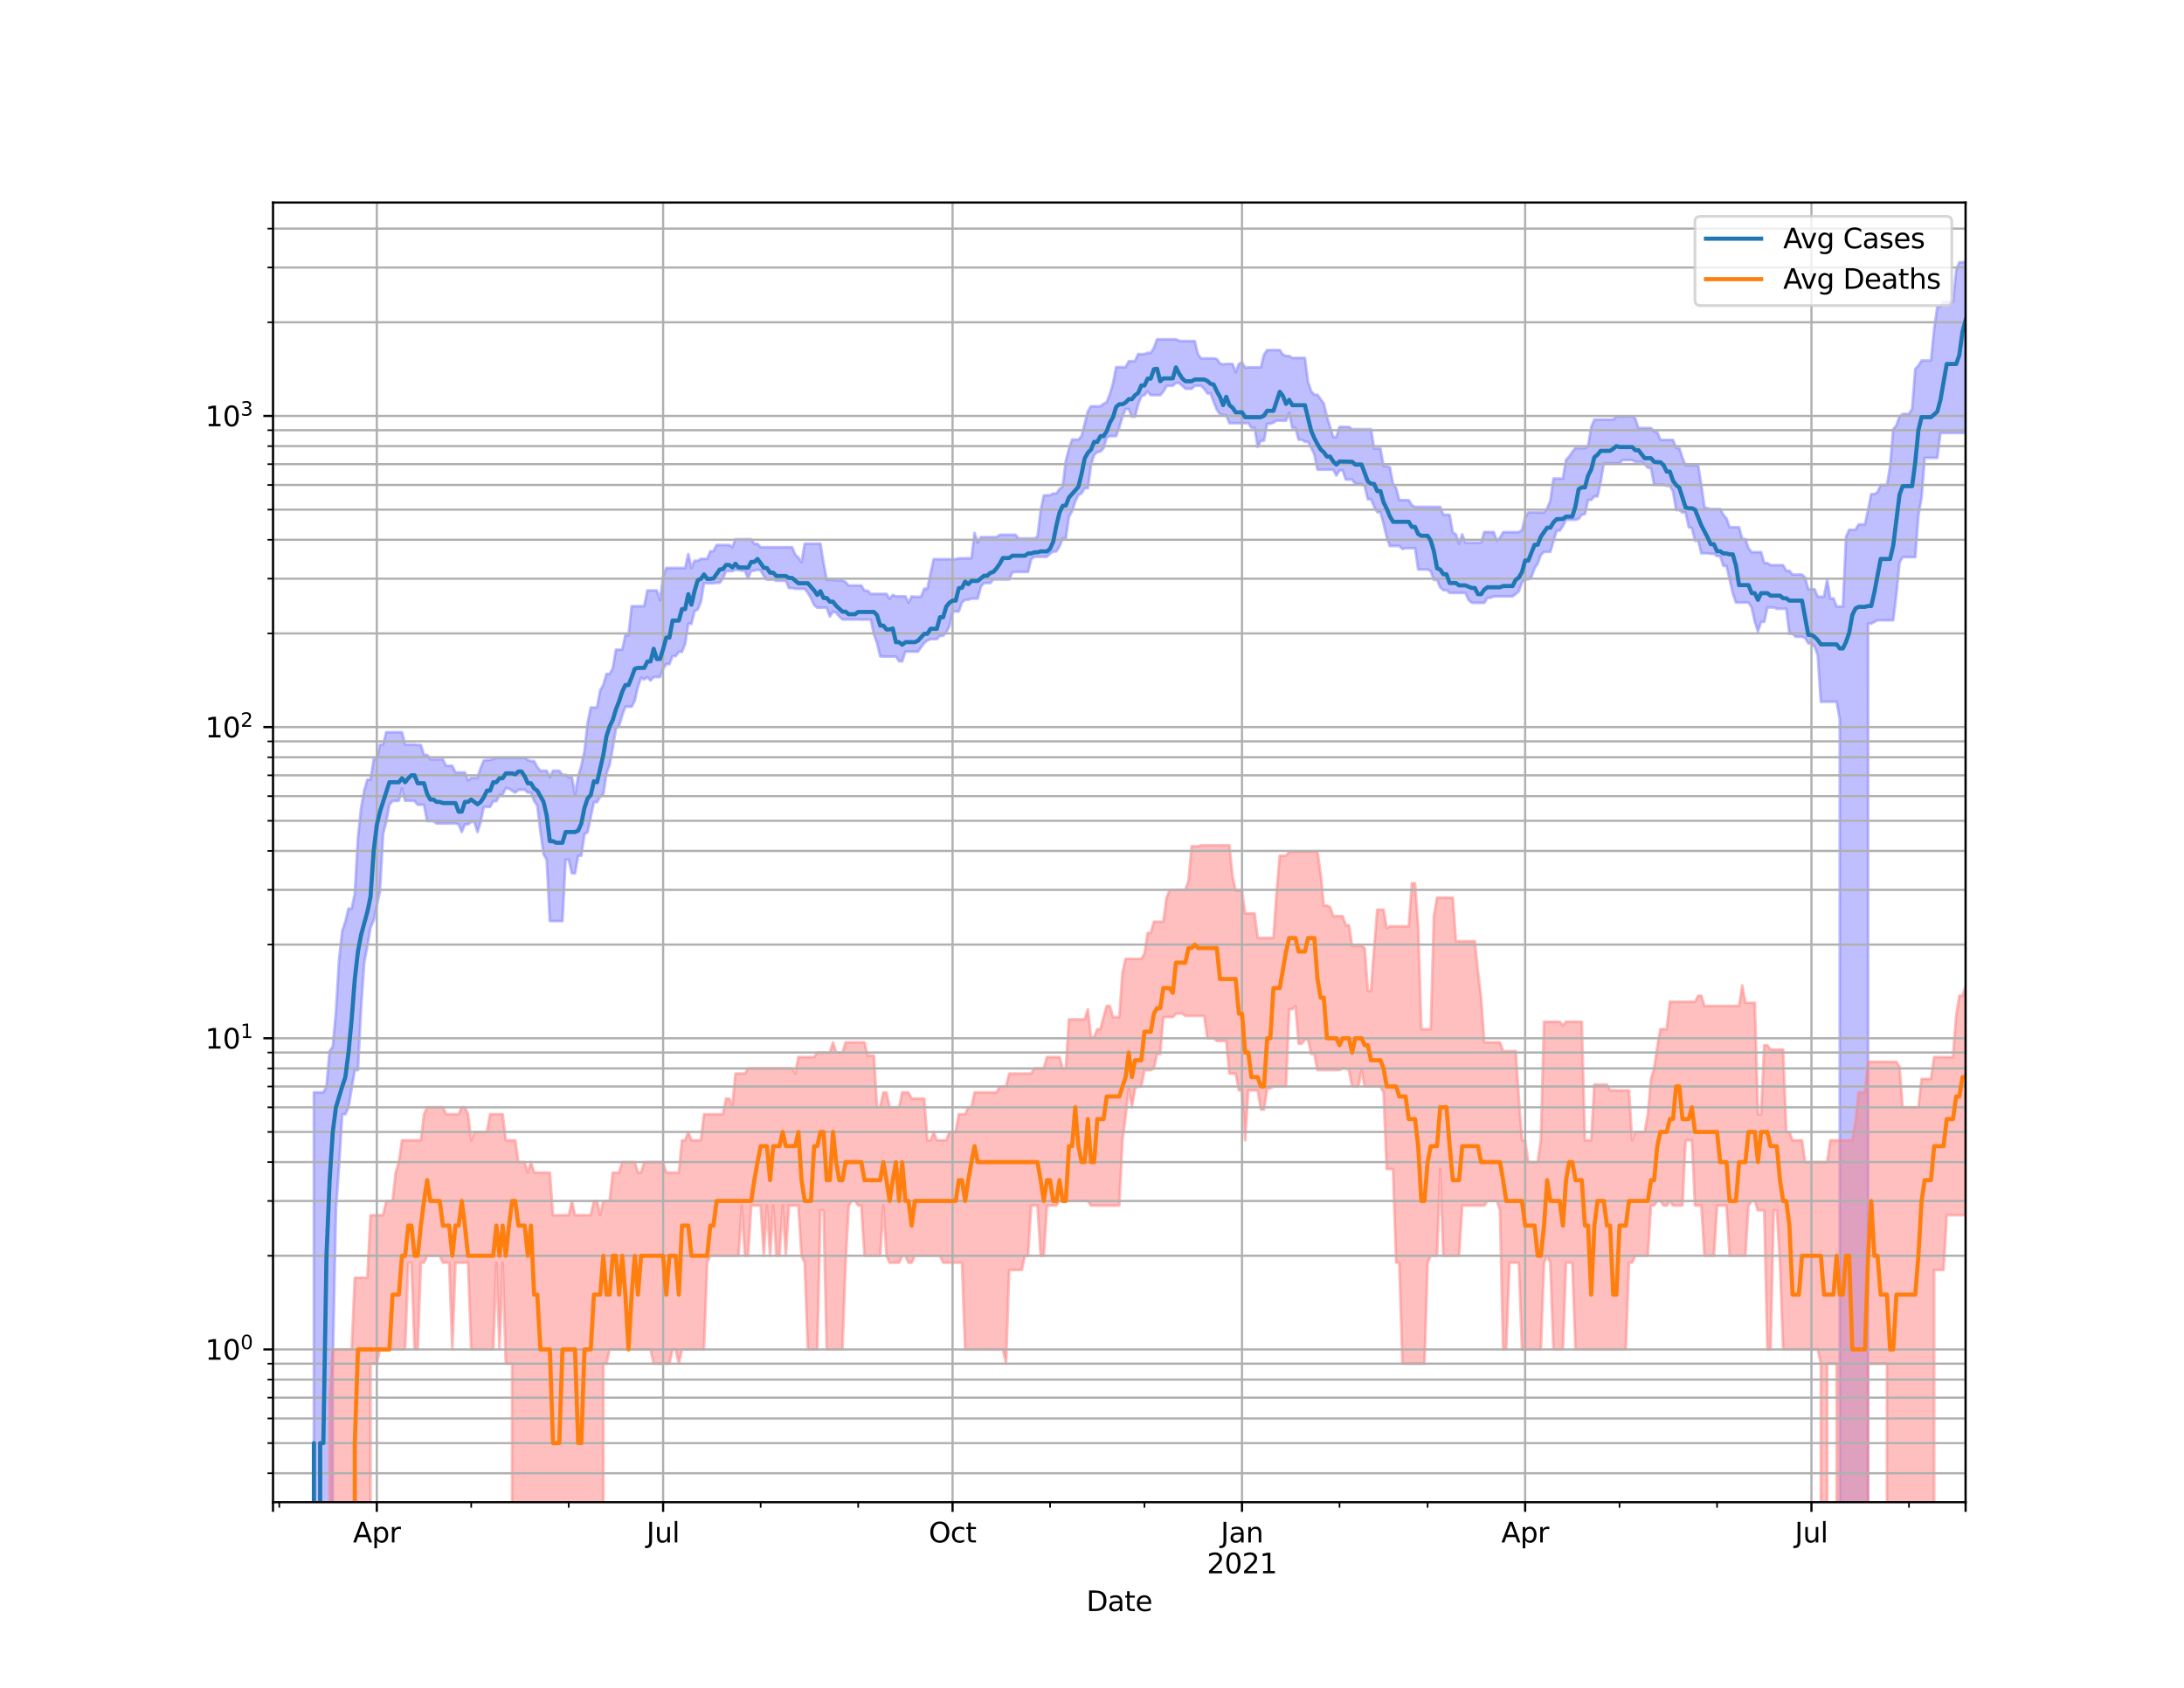 <?xml version="1.0" encoding="utf-8" standalone="no"?>
<!DOCTYPE svg PUBLIC "-//W3C//DTD SVG 1.1//EN"
  "http://www.w3.org/Graphics/SVG/1.1/DTD/svg11.dtd">
<svg height="612pt" version="1.1" viewBox="0 0 792 612" width="792pt" xmlns="http://www.w3.org/2000/svg" xmlns:xlink="http://www.w3.org/1999/xlink">
 <defs>
  <style type="text/css">*{stroke-linecap:butt;stroke-linejoin:round;}</style>
 </defs>
 <g id="figure_1">
  <g id="patch_1">
   <path d="M 0 612 
L 792 612 
L 792 0 
L 0 0 
z
" style="fill:#ffffff;"/>
  </g>
  <g id="axes_1">
   <g id="patch_2">
    <path d="M 99 544.68 
L 712.8 544.68 
L 712.8 73.44 
L 99 73.44 
z
" style="fill:#ffffff;"/>
   </g>
   <g id="PolyCollection_1">
    <path clip-path="url(#p68e2955192)" d="M 99 113313.438 
L 99 113313.438 
L 100.141 113313.438 
L 101.282 113313.438 
L 102.423 113313.438 
L 103.564 113313.438 
L 104.704 113313.438 
L 105.845 113313.438 
L 106.986 113313.438 
L 108.127 113313.438 
L 109.268 113313.438 
L 110.409 113313.438 
L 111.55 113313.438 
L 112.691 113313.438 
L 113.832 396.095 
L 114.972 396.095 
L 116.113 396.095 
L 117.254 396.095 
L 118.395 393.949 
L 119.536 381.094 
L 120.677 379.504 
L 121.818 367.132 
L 122.959 347.944 
L 124.1 337.617 
L 125.241 334.192 
L 126.381 329.465 
L 127.522 329.465 
L 128.663 324.134 
L 129.804 303.875 
L 130.945 293.031 
L 132.086 286.6 
L 133.227 282.69 
L 134.368 282.69 
L 135.509 275.323 
L 136.649 275.323 
L 137.79 269.968 
L 138.931 269.968 
L 140.072 265.496 
L 141.213 265.496 
L 142.354 265.496 
L 143.495 265.496 
L 144.636 265.496 
L 145.777 265.496 
L 146.917 269.968 
L 148.058 269.968 
L 149.199 269.968 
L 150.34 269.968 
L 151.481 270.135 
L 152.622 270.135 
L 153.763 273.732 
L 154.904 273.732 
L 156.045 275.323 
L 157.186 275.323 
L 158.326 275.323 
L 159.467 275.323 
L 160.608 275.323 
L 161.749 277.679 
L 162.89 277.679 
L 164.031 277.679 
L 165.172 280.086 
L 166.313 280.086 
L 167.454 280.086 
L 168.594 280.086 
L 169.735 282.98 
L 170.876 282.043 
L 172.017 282.043 
L 173.158 282.043 
L 174.299 278.468 
L 175.44 275.76 
L 176.581 275.572 
L 177.722 275.572 
L 178.862 275.198 
L 180.003 274.766 
L 181.144 274.766 
L 182.285 274.766 
L 183.426 274.766 
L 184.567 274.766 
L 185.708 274.766 
L 186.849 274.766 
L 187.99 274.766 
L 189.13 274.766 
L 190.271 274.766 
L 191.412 275.572 
L 192.553 275.948 
L 193.694 275.948 
L 194.835 278.138 
L 195.976 279.473 
L 197.117 279.473 
L 198.258 279.473 
L 199.399 281.901 
L 200.539 279.473 
L 201.68 279.473 
L 202.821 279.473 
L 203.962 280.915 
L 205.103 280.915 
L 206.244 281.759 
L 207.385 281.759 
L 208.526 288.11 
L 209.667 281.547 
L 210.807 277.679 
L 211.948 272.367 
L 213.089 262.152 
L 214.23 256.545 
L 215.371 256.545 
L 216.512 256.545 
L 217.653 250.305 
L 218.794 248.33 
L 219.935 244.372 
L 221.075 244.372 
L 222.216 242.364 
L 223.357 235.56 
L 224.498 235.56 
L 225.639 235.56 
L 226.78 230.301 
L 227.921 230.301 
L 229.062 219.801 
L 230.203 219.801 
L 231.343 219.801 
L 232.484 219.801 
L 233.625 219.801 
L 234.766 214.099 
L 235.907 214.099 
L 237.048 214.099 
L 238.189 214.099 
L 239.33 217.685 
L 240.471 208.895 
L 241.612 205.941 
L 242.752 205.941 
L 243.893 205.941 
L 245.034 205.941 
L 246.175 205.941 
L 247.316 205.941 
L 248.457 205.941 
L 249.598 200.884 
L 250.739 205.941 
L 251.88 203.326 
L 253.02 203.326 
L 254.161 202.644 
L 255.302 202.644 
L 256.443 202.644 
L 257.584 199.874 
L 258.725 199.874 
L 259.866 197.62 
L 261.007 197.62 
L 262.148 197.62 
L 263.288 197.62 
L 264.429 197.62 
L 265.57 198.39 
L 266.711 195.526 
L 267.852 195.526 
L 268.993 195.526 
L 270.134 195.526 
L 271.275 195.526 
L 272.416 195.526 
L 273.557 197.201 
L 274.697 197.201 
L 275.838 198.428 
L 276.979 198.428 
L 278.12 198.428 
L 279.261 198.428 
L 280.402 198.428 
L 281.543 198.428 
L 282.684 198.428 
L 283.825 198.428 
L 284.965 198.428 
L 286.106 198.428 
L 287.247 198.428 
L 288.388 201.075 
L 289.529 202.222 
L 290.67 203.8 
L 291.811 197.126 
L 292.952 197.126 
L 294.093 197.126 
L 295.233 197.126 
L 296.374 197.126 
L 297.515 197.126 
L 298.656 204.148 
L 299.797 210.228 
L 300.938 210.228 
L 302.079 210.228 
L 303.22 210.475 
L 304.361 210.475 
L 305.501 210.475 
L 306.642 211.058 
L 307.783 212.314 
L 308.924 212.314 
L 310.065 212.314 
L 311.206 212.314 
L 312.347 212.314 
L 313.488 214.17 
L 314.629 214.17 
L 315.77 215.344 
L 316.91 215.344 
L 318.051 215.344 
L 319.192 215.344 
L 320.333 215.344 
L 321.474 215.344 
L 322.615 217.151 
L 323.756 215.73 
L 324.897 216.23 
L 326.038 216.23 
L 327.178 216.23 
L 328.319 216.23 
L 329.46 218.536 
L 330.601 216.23 
L 331.742 216.398 
L 332.883 216.398 
L 334.024 216.398 
L 335.165 213.461 
L 336.306 213.461 
L 337.446 207.943 
L 338.587 202.771 
L 339.728 202.771 
L 340.869 202.771 
L 342.01 202.771 
L 343.151 202.771 
L 344.292 202.771 
L 345.433 202.771 
L 346.574 202.771 
L 347.714 202.433 
L 348.855 202.433 
L 349.996 202.433 
L 351.137 202.433 
L 352.278 202.433 
L 353.419 193.226 
L 354.56 196.774 
L 355.701 194.751 
L 356.842 194.751 
L 357.983 194.751 
L 359.123 194.751 
L 360.264 194.751 
L 361.405 194.751 
L 362.546 193.894 
L 363.687 193.894 
L 364.828 193.894 
L 365.969 193.894 
L 367.11 193.894 
L 368.251 193.894 
L 369.391 195.258 
L 370.532 195.258 
L 371.673 195.258 
L 372.814 195.258 
L 373.955 195.258 
L 375.096 195.258 
L 376.237 194.535 
L 377.378 185.211 
L 378.519 179.665 
L 379.659 179.586 
L 380.8 179.586 
L 381.941 178.955 
L 383.082 178.955 
L 384.223 177.363 
L 385.364 176.413 
L 386.505 167.139 
L 387.646 162.767 
L 388.787 159.385 
L 389.928 159.385 
L 391.068 159.385 
L 392.209 158.157 
L 393.35 153.669 
L 394.491 149.172 
L 395.632 147.322 
L 396.773 147.322 
L 397.914 147.322 
L 399.055 147.322 
L 400.196 146.409 
L 401.336 145.874 
L 402.477 142.901 
L 403.618 139.012 
L 404.759 133.127 
L 405.9 133.127 
L 407.041 133.127 
L 408.182 133.127 
L 409.323 130.989 
L 410.464 130.989 
L 411.604 130.891 
L 412.745 128.398 
L 413.886 128.398 
L 415.027 128.398 
L 416.168 127.945 
L 417.309 127.945 
L 418.45 126.13 
L 419.591 123.033 
L 420.732 123.033 
L 421.872 123.033 
L 423.013 123.033 
L 424.154 123.033 
L 425.295 123.033 
L 426.436 123.033 
L 427.577 123.527 
L 428.718 123.679 
L 429.859 123.679 
L 431 123.679 
L 432.141 123.679 
L 433.281 123.679 
L 434.422 128.51 
L 435.563 129.942 
L 436.704 129.942 
L 437.845 129.942 
L 438.986 129.942 
L 440.127 129.942 
L 441.268 130.182 
L 442.409 131.78 
L 443.549 132.11 
L 444.69 131.97 
L 445.831 131.97 
L 446.972 131.97 
L 448.113 134.979 
L 449.254 131.97 
L 450.395 131.354 
L 451.536 133.319 
L 452.677 133.206 
L 453.817 133.206 
L 454.958 133.206 
L 456.099 133.206 
L 457.24 133.206 
L 458.381 128.597 
L 459.522 126.923 
L 460.663 126.923 
L 461.804 126.923 
L 462.945 126.923 
L 464.086 126.923 
L 465.226 128.575 
L 466.367 129.054 
L 467.508 129.054 
L 468.649 129.804 
L 469.79 129.804 
L 470.931 129.804 
L 472.072 129.804 
L 473.213 129.804 
L 474.354 138.549 
L 475.494 141.886 
L 476.635 143.135 
L 477.776 143.135 
L 478.917 144.805 
L 480.058 146.324 
L 481.199 151.08 
L 482.34 154.803 
L 483.481 158.489 
L 484.622 158.489 
L 485.762 154.803 
L 486.903 154.803 
L 488.044 154.803 
L 489.185 154.803 
L 490.326 155.623 
L 491.467 155.623 
L 492.608 155.623 
L 493.749 155.623 
L 494.89 155.623 
L 496.03 155.623 
L 497.171 155.623 
L 498.312 162.648 
L 499.453 162.648 
L 500.594 162.648 
L 501.735 169.006 
L 502.876 169.006 
L 504.017 169.434 
L 505.158 175.358 
L 506.299 177.036 
L 507.439 181.344 
L 508.58 181.344 
L 509.721 181.344 
L 510.862 181.344 
L 512.003 183.197 
L 513.144 183.798 
L 514.285 183.798 
L 515.426 183.798 
L 516.567 183.798 
L 517.707 183.798 
L 518.848 183.798 
L 519.989 183.798 
L 521.13 183.798 
L 522.271 183.798 
L 523.412 186.645 
L 524.553 186.645 
L 525.694 186.645 
L 526.835 193.075 
L 527.975 193.741 
L 529.116 197.163 
L 530.257 193.741 
L 531.398 196.724 
L 532.539 196.724 
L 533.68 196.724 
L 534.821 196.724 
L 535.962 196.724 
L 537.103 196.724 
L 538.243 192.912 
L 539.384 192.912 
L 540.525 192.912 
L 541.666 192.912 
L 542.807 196.029 
L 543.948 194.968 
L 545.089 192.947 
L 546.23 192.947 
L 547.371 192.947 
L 548.512 192.947 
L 549.652 192.947 
L 550.793 192.947 
L 551.934 192.235 
L 553.075 187.58 
L 554.216 185.777 
L 555.357 185.777 
L 556.498 185.777 
L 557.639 185.777 
L 558.78 185.777 
L 559.92 185.777 
L 561.061 184.329 
L 562.202 181.619 
L 563.343 173.533 
L 564.484 173.533 
L 565.625 173.533 
L 566.766 173.533 
L 567.907 166.737 
L 569.048 165.532 
L 570.188 163.848 
L 571.329 162.48 
L 572.47 162.48 
L 573.611 162.48 
L 574.752 162.48 
L 575.893 161.782 
L 577.034 154.857 
L 578.175 152.145 
L 579.316 152.145 
L 580.457 152.145 
L 581.597 152.145 
L 582.738 152.145 
L 583.879 152.145 
L 585.02 152.145 
L 586.161 150.932 
L 587.302 150.932 
L 588.443 150.932 
L 589.584 150.932 
L 590.725 150.932 
L 591.865 150.962 
L 593.006 151.734 
L 594.147 155.198 
L 595.288 155.198 
L 596.429 155.198 
L 597.57 155.198 
L 598.711 155.198 
L 599.852 156.402 
L 600.993 156.749 
L 602.133 159.525 
L 603.274 159.525 
L 604.415 159.525 
L 605.556 159.525 
L 606.697 159.525 
L 607.838 162.436 
L 608.979 162.436 
L 610.12 166.017 
L 611.261 168.744 
L 612.401 168.744 
L 613.542 168.744 
L 614.683 168.744 
L 615.824 168.744 
L 616.965 175.919 
L 618.106 183.894 
L 619.247 184.3 
L 620.388 184.592 
L 621.529 184.592 
L 622.67 184.592 
L 623.81 184.592 
L 624.951 186.635 
L 626.092 188.007 
L 627.233 191.174 
L 628.374 191.174 
L 629.515 191.174 
L 630.656 191.174 
L 631.797 195.453 
L 632.938 195.453 
L 634.078 198.779 
L 635.219 200.208 
L 636.36 200.208 
L 637.501 200.208 
L 638.642 200.208 
L 639.783 204.163 
L 640.924 204.163 
L 642.065 204.925 
L 643.206 204.925 
L 644.346 204.925 
L 645.487 204.925 
L 646.628 204.925 
L 647.769 206.962 
L 648.91 206.962 
L 650.051 208.337 
L 651.192 208.337 
L 652.333 208.337 
L 653.474 208.337 
L 654.614 209.443 
L 655.755 213.637 
L 656.896 213.637 
L 658.037 213.637 
L 659.178 216.36 
L 660.319 216.36 
L 661.46 216.36 
L 662.601 210.178 
L 663.742 217.094 
L 664.883 216.924 
L 666.023 219.921 
L 667.164 219.921 
L 668.305 219.921 
L 669.446 194.655 
L 670.587 192.098 
L 671.728 192.098 
L 672.869 192.098 
L 674.01 190.157 
L 675.151 190.157 
L 676.291 190.157 
L 677.432 184.925 
L 678.573 179.156 
L 679.714 179.156 
L 680.855 178.479 
L 681.996 175.903 
L 683.137 175.903 
L 684.278 175.903 
L 685.419 169.056 
L 686.559 155.645 
L 687.7 154.206 
L 688.841 151.094 
L 689.982 150.09 
L 691.123 150.09 
L 692.264 150.09 
L 693.405 148.27 
L 694.546 133.794 
L 695.687 132.604 
L 696.828 130.725 
L 697.968 130.725 
L 699.109 130.725 
L 700.25 130.725 
L 701.391 119.366 
L 702.532 111.17 
L 703.673 111.17 
L 704.814 109.491 
L 705.955 109.491 
L 707.096 109.491 
L 708.236 109.491 
L 709.377 97.938 
L 710.518 95.114 
L 711.659 95.114 
L 712.8 94.86 
L 712.8 156.977 
L 712.8 156.977 
L 711.659 156.977 
L 710.518 156.977 
L 709.377 156.977 
L 708.236 156.977 
L 707.096 156.977 
L 705.955 156.977 
L 704.814 156.977 
L 703.673 156.977 
L 702.532 166.01 
L 701.391 166.01 
L 700.25 166.01 
L 699.109 166.01 
L 697.968 166.01 
L 696.828 180.529 
L 695.687 186.818 
L 694.546 201.999 
L 693.405 201.999 
L 692.264 201.999 
L 691.123 201.999 
L 689.982 201.999 
L 688.841 203.916 
L 687.7 215.472 
L 686.559 224.903 
L 685.419 224.903 
L 684.278 224.903 
L 683.137 224.903 
L 681.996 224.903 
L 680.855 224.903 
L 679.714 225.507 
L 678.573 226.118 
L 677.432 226.118 
L 676.291 113313.438 
L 675.151 113313.438 
L 674.01 113313.438 
L 672.869 113313.438 
L 671.728 113313.438 
L 670.587 113313.438 
L 669.446 113313.438 
L 668.305 113313.438 
L 667.164 260.701 
L 666.023 254.43 
L 664.883 254.43 
L 663.742 254.43 
L 662.601 254.43 
L 661.46 254.43 
L 660.319 254.43 
L 659.178 237.504 
L 658.037 234.468 
L 656.896 233.267 
L 655.755 233.267 
L 654.614 231.354 
L 653.474 230.9 
L 652.333 230.9 
L 651.192 230.9 
L 650.051 229.783 
L 648.91 229.783 
L 647.769 220.731 
L 646.628 220.731 
L 645.487 220.731 
L 644.346 220.731 
L 643.206 220.264 
L 642.065 220.264 
L 640.924 220.264 
L 639.783 225.485 
L 638.642 225.485 
L 637.501 228.931 
L 636.36 225.485 
L 635.219 220.264 
L 634.078 218.477 
L 632.938 218.477 
L 631.797 218.477 
L 630.656 218.477 
L 629.515 218.477 
L 628.374 215.089 
L 627.233 210.145 
L 626.092 205.177 
L 624.951 205.177 
L 623.81 201.624 
L 622.67 201.624 
L 621.529 200.802 
L 620.388 200.802 
L 619.247 200.626 
L 618.106 200.626 
L 616.965 200.626 
L 615.824 196.078 
L 614.683 196.078 
L 613.542 191.488 
L 612.401 191.14 
L 611.261 185.828 
L 610.12 185.828 
L 608.979 184.935 
L 607.838 184.935 
L 606.697 178.23 
L 605.556 176.174 
L 604.415 176.174 
L 603.274 175.797 
L 602.133 175.797 
L 600.993 175.797 
L 599.852 175.797 
L 598.711 169.772 
L 597.57 169.584 
L 596.429 168.259 
L 595.288 167.475 
L 594.147 167.475 
L 593.006 167.475 
L 591.865 166.785 
L 590.725 166.785 
L 589.584 166.785 
L 588.443 166.785 
L 587.302 167.994 
L 586.161 167.994 
L 585.02 167.994 
L 583.879 167.994 
L 582.738 167.994 
L 581.597 168.042 
L 580.457 174.732 
L 579.316 179.984 
L 578.175 179.984 
L 577.034 181.28 
L 575.893 181.28 
L 574.752 186.391 
L 573.611 186.645 
L 572.47 188.144 
L 571.329 188.47 
L 570.188 188.47 
L 569.048 188.47 
L 567.907 188.47 
L 566.766 190.752 
L 565.625 192.395 
L 564.484 192.395 
L 563.343 196.276 
L 562.202 200.101 
L 561.061 200.101 
L 559.92 200.101 
L 558.78 201.198 
L 557.639 204.279 
L 556.498 206.077 
L 555.357 209.217 
L 554.216 210.096 
L 553.075 210.096 
L 551.934 211.142 
L 550.793 214.367 
L 549.652 215.418 
L 548.512 216.248 
L 547.371 216.248 
L 546.23 216.248 
L 545.089 216.248 
L 543.948 216.248 
L 542.807 216.248 
L 541.666 216.248 
L 540.525 216.754 
L 539.384 216.754 
L 538.243 218.614 
L 537.103 218.614 
L 535.962 218.614 
L 534.821 218.614 
L 533.68 218.555 
L 532.539 217.512 
L 531.398 214.98 
L 530.257 214.98 
L 529.116 214.98 
L 527.975 214.98 
L 526.835 214.98 
L 525.694 214.98 
L 524.553 213.992 
L 523.412 213.992 
L 522.271 212.954 
L 521.13 210.26 
L 519.989 210.26 
L 518.848 207.101 
L 517.707 206.502 
L 516.567 206.502 
L 515.426 206.502 
L 514.285 206.502 
L 513.144 198.766 
L 512.003 198.766 
L 510.862 198.766 
L 509.721 198.766 
L 508.58 199.08 
L 507.439 197.99 
L 506.299 197.99 
L 505.158 197.99 
L 504.017 197.99 
L 502.876 194.751 
L 501.735 189.917 
L 500.594 185.738 
L 499.453 185.738 
L 498.312 183.712 
L 497.171 181.017 
L 496.03 181.017 
L 494.89 176.272 
L 493.749 175.455 
L 492.608 175.455 
L 491.467 175.455 
L 490.326 173.869 
L 489.185 173.869 
L 488.044 173.869 
L 486.903 170.594 
L 485.762 170.506 
L 484.622 172.455 
L 483.481 170.294 
L 482.34 170.294 
L 481.199 170.294 
L 480.058 170.294 
L 478.917 170.294 
L 477.776 170.294 
L 476.635 164.764 
L 475.494 162.387 
L 474.354 160.173 
L 473.213 160.173 
L 472.072 159.431 
L 470.931 159.431 
L 469.79 155.123 
L 468.649 155.123 
L 467.508 149.667 
L 466.367 152.504 
L 465.226 152.504 
L 464.086 152.504 
L 462.945 152.504 
L 461.804 153.24 
L 460.663 153.653 
L 459.522 153.653 
L 458.381 159.771 
L 457.24 159.771 
L 456.099 162.047 
L 454.958 155.107 
L 453.817 155.107 
L 452.677 153.446 
L 451.536 153.446 
L 450.395 153.446 
L 449.254 153.446 
L 448.113 153.446 
L 446.972 153.446 
L 445.831 153.446 
L 444.69 150.585 
L 443.549 150.585 
L 442.409 150.157 
L 441.268 148.56 
L 440.127 145.733 
L 438.986 142.644 
L 437.845 142.644 
L 436.704 140.988 
L 435.563 139.879 
L 434.422 139.879 
L 433.281 139.879 
L 432.141 140.988 
L 431 140.988 
L 429.859 140.94 
L 428.718 139.879 
L 427.577 138.866 
L 426.436 138.866 
L 425.295 139.879 
L 424.154 139.879 
L 423.013 139.977 
L 421.872 141.989 
L 420.732 143.27 
L 419.591 143.27 
L 418.45 143.27 
L 417.309 143.27 
L 416.168 141.989 
L 415.027 143.27 
L 413.886 143.653 
L 412.745 146.588 
L 411.604 151.065 
L 410.464 151.065 
L 409.323 148.317 
L 408.182 148.317 
L 407.041 151.065 
L 405.9 155.027 
L 404.759 158.106 
L 403.618 158.157 
L 402.477 158.157 
L 401.336 158.684 
L 400.196 162.505 
L 399.055 163.714 
L 397.914 163.963 
L 396.773 164.966 
L 395.632 168.638 
L 394.491 177.011 
L 393.35 177.011 
L 392.209 178.851 
L 391.068 179.533 
L 389.928 181.831 
L 388.787 185.32 
L 387.646 187.352 
L 386.505 195.173 
L 385.364 195.173 
L 384.223 198.17 
L 383.082 199.94 
L 381.941 200.007 
L 380.8 200.734 
L 379.659 201.888 
L 378.519 201.888 
L 377.378 201.888 
L 376.237 201.888 
L 375.096 201.888 
L 373.955 202.743 
L 372.814 207.38 
L 371.673 207.38 
L 370.532 207.38 
L 369.391 207.38 
L 368.251 207.38 
L 367.11 207.536 
L 365.969 210.112 
L 364.828 210.112 
L 363.687 210.112 
L 362.546 210.112 
L 361.405 210.112 
L 360.264 210.112 
L 359.123 211.411 
L 357.983 211.411 
L 356.842 211.411 
L 355.701 212.78 
L 354.56 217.056 
L 353.419 217.056 
L 352.278 217.056 
L 351.137 217.474 
L 349.996 217.474 
L 348.855 218.438 
L 347.714 221.72 
L 346.574 221.72 
L 345.433 221.72 
L 344.292 227.061 
L 343.151 229.319 
L 342.01 230.55 
L 340.869 230.55 
L 339.728 231.736 
L 338.587 231.736 
L 337.446 231.736 
L 336.306 232.276 
L 335.165 233.135 
L 334.024 234.711 
L 332.883 236.284 
L 331.742 236.284 
L 330.601 236.284 
L 329.46 236.284 
L 328.319 236.284 
L 327.178 239.799 
L 326.038 239.799 
L 324.897 238.082 
L 323.756 238.082 
L 322.615 238.082 
L 321.474 238.082 
L 320.333 238.082 
L 319.192 237.995 
L 318.051 233.214 
L 316.91 229.98 
L 315.77 224.66 
L 314.629 224.66 
L 313.488 224.66 
L 312.347 224.66 
L 311.206 224.615 
L 310.065 224.615 
L 308.924 224.615 
L 307.783 224.615 
L 306.642 224.615 
L 305.501 224.615 
L 304.361 223.545 
L 303.22 222.139 
L 302.079 221.762 
L 300.938 223.545 
L 299.797 220.345 
L 298.656 220.345 
L 297.515 220.345 
L 296.374 220.345 
L 295.233 219.402 
L 294.093 216.905 
L 292.952 214.98 
L 291.811 213.514 
L 290.67 213.514 
L 289.529 213.514 
L 288.388 213.514 
L 287.247 213.216 
L 286.106 213.216 
L 284.965 210.591 
L 283.825 210.591 
L 282.684 210.591 
L 281.543 210.591 
L 280.402 210.162 
L 279.261 210.162 
L 278.12 210.162 
L 276.979 208.847 
L 275.838 206.855 
L 274.697 206.518 
L 273.557 206.947 
L 272.416 206.947 
L 271.275 209.72 
L 270.134 206.947 
L 268.993 206.947 
L 267.852 206.67 
L 266.711 206.533 
L 265.57 207.086 
L 264.429 207.086 
L 263.288 207.086 
L 262.148 209.752 
L 261.007 211.327 
L 259.866 211.327 
L 258.725 211.479 
L 257.584 211.479 
L 256.443 211.479 
L 255.302 211.479 
L 254.161 218.225 
L 253.02 221.017 
L 251.88 221.575 
L 250.739 226.187 
L 249.598 226.187 
L 248.457 233.505 
L 247.316 236.368 
L 246.175 236.368 
L 245.034 237.908 
L 243.893 237.908 
L 242.752 240.803 
L 241.612 240.803 
L 240.471 242.491 
L 239.33 245.51 
L 238.189 245.51 
L 237.048 245.51 
L 235.907 246.778 
L 234.766 245.51 
L 233.625 246.363 
L 232.484 245.747 
L 231.343 249.016 
L 230.203 254.025 
L 229.062 256.249 
L 227.921 256.249 
L 226.78 256.249 
L 225.639 259.381 
L 224.498 263.209 
L 223.357 264.289 
L 222.216 271.095 
L 221.075 277.354 
L 219.935 280.499 
L 218.794 287.949 
L 217.653 288.842 
L 216.512 290.849 
L 215.371 290.849 
L 214.23 296.259 
L 213.089 301.697 
L 211.948 302.449 
L 210.807 310.291 
L 209.667 310.291 
L 208.526 316.653 
L 207.385 316.653 
L 206.244 311.708 
L 205.103 311.708 
L 203.962 333.985 
L 202.821 333.985 
L 201.68 333.985 
L 200.539 333.985 
L 199.399 333.985 
L 198.258 311.708 
L 197.117 309.786 
L 195.976 301.485 
L 194.835 292.059 
L 193.694 290.424 
L 192.553 287.389 
L 191.412 287.389 
L 190.271 286.365 
L 189.13 286.365 
L 187.99 286.365 
L 186.849 287.389 
L 185.708 286.678 
L 184.567 285.977 
L 183.426 285.746 
L 182.285 288.11 
L 181.144 288.272 
L 180.003 290.509 
L 178.862 290.509 
L 177.722 292.587 
L 176.581 292.587 
L 175.44 292.587 
L 174.299 298.005 
L 173.158 301.697 
L 172.017 298.005 
L 170.876 298.005 
L 169.735 298.903 
L 168.594 298.903 
L 167.454 301.697 
L 166.313 298.903 
L 165.172 298.602 
L 164.031 298.602 
L 162.89 298.602 
L 161.749 298.602 
L 160.608 298.602 
L 159.467 298.602 
L 158.326 298.602 
L 157.186 297.71 
L 156.045 297.71 
L 154.904 297.71 
L 153.763 291.797 
L 152.622 291.797 
L 151.481 291.797 
L 150.34 290.424 
L 149.199 290.339 
L 148.058 290.339 
L 146.917 290.339 
L 145.777 285.977 
L 144.636 290.339 
L 143.495 290.424 
L 142.354 290.424 
L 141.213 291.797 
L 140.072 297.907 
L 138.931 302.449 
L 137.79 323.134 
L 136.649 328.352 
L 135.509 333.78 
L 134.368 336.304 
L 133.227 343.001 
L 132.086 349.052 
L 130.945 365.539 
L 129.804 388.023 
L 128.663 388.023 
L 127.522 394.654 
L 126.381 401.502 
L 125.241 404.016 
L 124.1 404.016 
L 122.959 422.61 
L 121.818 438.846 
L 120.677 494.459 
L 119.536 113313.438 
L 118.395 113313.438 
L 117.254 113313.438 
L 116.113 113313.438 
L 114.972 113313.438 
L 113.832 113313.438 
L 112.691 113313.438 
L 111.55 113313.438 
L 110.409 113313.438 
L 109.268 113313.438 
L 108.127 113313.438 
L 106.986 113313.438 
L 105.845 113313.438 
L 104.704 113313.438 
L 103.564 113313.438 
L 102.423 113313.438 
L 101.282 113313.438 
L 100.141 113313.438 
L 99 113313.438 
z
" style="fill:#8080ff;fill-opacity:0.5;stroke:#8080ff;stroke-opacity:0.5;"/>
   </g>
   <g id="PolyCollection_2">
    <path clip-path="url(#p68e2955192)" d="M 99 113313.438 
L 99 113313.438 
L 100.141 113313.438 
L 101.282 113313.438 
L 102.423 113313.438 
L 103.564 113313.438 
L 104.704 113313.438 
L 105.845 113313.438 
L 106.986 113313.438 
L 108.127 113313.438 
L 109.268 113313.438 
L 110.409 113313.438 
L 111.55 113313.438 
L 112.691 113313.438 
L 113.832 113313.438 
L 114.972 113313.438 
L 116.113 113313.438 
L 117.254 113313.438 
L 118.395 113313.438 
L 119.536 506.773 
L 120.677 489.297 
L 121.818 489.297 
L 122.959 489.297 
L 124.1 489.297 
L 125.241 489.297 
L 126.381 489.297 
L 127.522 489.297 
L 128.663 463.296 
L 129.804 463.296 
L 130.945 463.296 
L 132.086 463.296 
L 133.227 463.296 
L 134.368 440.628 
L 135.509 440.628 
L 136.649 440.628 
L 137.79 440.628 
L 138.931 440.628 
L 140.072 435.466 
L 141.213 435.466 
L 142.354 435.466 
L 143.495 425.19 
L 144.636 421.37 
L 145.777 413.468 
L 146.917 413.468 
L 148.058 413.468 
L 149.199 413.468 
L 150.34 413.468 
L 151.481 413.468 
L 152.622 413.468 
L 153.763 404.016 
L 154.904 401.502 
L 156.045 401.502 
L 157.186 401.502 
L 158.326 401.502 
L 159.467 401.502 
L 160.608 401.502 
L 161.749 404.016 
L 162.89 404.016 
L 164.031 404.016 
L 165.172 404.016 
L 166.313 404.016 
L 167.454 401.502 
L 168.594 401.502 
L 169.735 404.016 
L 170.876 413.468 
L 172.017 410.436 
L 173.158 410.436 
L 174.299 410.436 
L 175.44 410.436 
L 176.581 410.436 
L 177.722 404.016 
L 178.862 404.016 
L 180.003 404.016 
L 181.144 404.016 
L 182.285 404.016 
L 183.426 413.468 
L 184.567 413.468 
L 185.708 413.468 
L 186.849 413.468 
L 187.99 421.37 
L 189.13 421.37 
L 190.271 421.37 
L 191.412 425.19 
L 192.553 421.37 
L 193.694 425.19 
L 194.835 425.19 
L 195.976 425.19 
L 197.117 425.19 
L 198.258 425.19 
L 199.399 425.19 
L 200.539 440.628 
L 201.68 440.628 
L 202.821 440.628 
L 203.962 440.628 
L 205.103 440.628 
L 206.244 440.628 
L 207.385 435.466 
L 208.526 440.628 
L 209.667 440.628 
L 210.807 440.628 
L 211.948 440.628 
L 213.089 440.628 
L 214.23 440.628 
L 215.371 435.466 
L 216.512 435.466 
L 217.653 440.628 
L 218.794 435.466 
L 219.935 435.466 
L 221.075 435.466 
L 222.216 425.19 
L 223.357 425.19 
L 224.498 425.19 
L 225.639 421.37 
L 226.78 421.37 
L 227.921 421.37 
L 229.062 421.37 
L 230.203 421.37 
L 231.343 425.19 
L 232.484 425.19 
L 233.625 421.37 
L 234.766 421.37 
L 235.907 421.37 
L 237.048 421.37 
L 238.189 421.37 
L 239.33 421.37 
L 240.471 421.37 
L 241.612 425.19 
L 242.752 425.19 
L 243.893 425.19 
L 245.034 425.19 
L 246.175 425.19 
L 247.316 413.468 
L 248.457 413.468 
L 249.598 410.436 
L 250.739 413.468 
L 251.88 413.468 
L 253.02 413.468 
L 254.161 413.468 
L 255.302 404.016 
L 256.443 404.016 
L 257.584 404.016 
L 258.725 404.016 
L 259.866 404.016 
L 261.007 404.016 
L 262.148 404.016 
L 263.288 398.34 
L 264.429 398.34 
L 265.57 400.692 
L 266.711 389.279 
L 267.852 389.279 
L 268.993 389.279 
L 270.134 389.279 
L 271.275 387.406 
L 272.416 387.406 
L 273.557 387.406 
L 274.697 387.406 
L 275.838 387.406 
L 276.979 387.406 
L 278.12 387.406 
L 279.261 387.406 
L 280.402 387.406 
L 281.543 387.406 
L 282.684 387.406 
L 283.825 387.406 
L 284.965 387.406 
L 286.106 387.406 
L 287.247 387.406 
L 288.388 389.279 
L 289.529 383.296 
L 290.67 383.296 
L 291.811 383.296 
L 292.952 383.296 
L 294.093 383.296 
L 295.233 383.296 
L 296.374 381.635 
L 297.515 381.635 
L 298.656 381.635 
L 299.797 381.635 
L 300.938 381.635 
L 302.079 377.965 
L 303.22 381.635 
L 304.361 381.635 
L 305.501 381.635 
L 306.642 377.965 
L 307.783 377.965 
L 308.924 377.965 
L 310.065 377.965 
L 311.206 377.965 
L 312.347 377.965 
L 313.488 377.965 
L 314.629 382.736 
L 315.77 382.736 
L 316.91 382.736 
L 318.051 401.502 
L 319.192 401.502 
L 320.333 396.095 
L 321.474 396.095 
L 322.615 401.502 
L 323.756 401.502 
L 324.897 401.502 
L 326.038 401.502 
L 327.178 396.095 
L 328.319 396.095 
L 329.46 396.095 
L 330.601 398.34 
L 331.742 398.34 
L 332.883 398.34 
L 334.024 398.34 
L 335.165 398.34 
L 336.306 413.468 
L 337.446 413.468 
L 338.587 410.436 
L 339.728 413.468 
L 340.869 413.468 
L 342.01 413.468 
L 343.151 413.468 
L 344.292 410.436 
L 345.433 410.436 
L 346.574 410.436 
L 347.714 404.016 
L 348.855 404.016 
L 349.996 404.016 
L 351.137 401.502 
L 352.278 401.502 
L 353.419 396.095 
L 354.56 396.095 
L 355.701 396.095 
L 356.842 396.095 
L 357.983 396.095 
L 359.123 396.095 
L 360.264 396.095 
L 361.405 396.095 
L 362.546 393.949 
L 363.687 393.949 
L 364.828 393.949 
L 365.969 389.279 
L 367.11 389.279 
L 368.251 389.279 
L 369.391 389.279 
L 370.532 389.279 
L 371.673 389.279 
L 372.814 389.279 
L 373.955 389.279 
L 375.096 387.406 
L 376.237 387.406 
L 377.378 387.406 
L 378.519 387.406 
L 379.659 383.296 
L 380.8 383.296 
L 381.941 383.296 
L 383.082 383.296 
L 384.223 383.296 
L 385.364 387.406 
L 386.505 387.406 
L 387.646 369.624 
L 388.787 369.624 
L 389.928 369.624 
L 391.068 369.624 
L 392.209 369.624 
L 393.35 369.624 
L 394.491 365.932 
L 395.632 375.985 
L 396.773 375.985 
L 397.914 373.157 
L 399.055 373.157 
L 400.196 368.779 
L 401.336 364.761 
L 402.477 364.761 
L 403.618 368.779 
L 404.759 368.779 
L 405.9 368.779 
L 407.041 352.834 
L 408.182 347.672 
L 409.323 347.672 
L 410.464 347.672 
L 411.604 347.672 
L 412.745 347.672 
L 413.886 347.672 
L 415.027 345.802 
L 416.168 338.286 
L 417.309 338.286 
L 418.45 334.192 
L 419.591 334.192 
L 420.732 334.192 
L 421.872 334.192 
L 423.013 325.673 
L 424.154 322.642 
L 425.295 322.642 
L 426.436 322.642 
L 427.577 322.642 
L 428.718 322.642 
L 429.859 322.642 
L 431 319.326 
L 432.141 306.86 
L 433.281 306.86 
L 434.422 306.86 
L 435.563 306.506 
L 436.704 306.506 
L 437.845 306.506 
L 438.986 306.506 
L 440.127 306.506 
L 441.268 306.506 
L 442.409 306.506 
L 443.549 306.506 
L 444.69 306.506 
L 445.831 306.506 
L 446.972 317.823 
L 448.113 322.969 
L 449.254 322.969 
L 450.395 322.969 
L 451.536 331.185 
L 452.677 331.185 
L 453.817 331.185 
L 454.958 331.185 
L 456.099 340.118 
L 457.24 340.118 
L 458.381 340.118 
L 459.522 340.118 
L 460.663 340.118 
L 461.804 340.118 
L 462.945 323.632 
L 464.086 310.291 
L 465.226 310.291 
L 466.367 310.291 
L 467.508 308.791 
L 468.649 308.791 
L 469.79 308.791 
L 470.931 308.791 
L 472.072 308.791 
L 473.213 308.791 
L 474.354 308.791 
L 475.494 308.791 
L 476.635 308.791 
L 477.776 308.791 
L 478.917 316.943 
L 480.058 328.352 
L 481.199 328.352 
L 482.34 328.905 
L 483.481 332.167 
L 484.622 332.167 
L 485.762 332.167 
L 486.903 332.167 
L 488.044 335.448 
L 489.185 335.448 
L 490.326 343.001 
L 491.467 343.001 
L 492.608 343.001 
L 493.749 343.001 
L 494.89 343.75 
L 496.03 359.291 
L 497.171 359.291 
L 498.312 343.75 
L 499.453 329.842 
L 500.594 329.842 
L 501.735 329.842 
L 502.876 336.52 
L 504.017 335.874 
L 505.158 335.874 
L 506.299 335.874 
L 507.439 335.874 
L 508.58 335.874 
L 509.721 335.874 
L 510.862 335.874 
L 512.003 320.251 
L 513.144 320.251 
L 514.285 335.874 
L 515.426 373.157 
L 516.567 373.157 
L 517.707 373.157 
L 518.848 373.157 
L 519.989 332.167 
L 521.13 325.5 
L 522.271 325.5 
L 523.412 325.5 
L 524.553 325.5 
L 525.694 325.5 
L 526.835 325.5 
L 527.975 341.299 
L 529.116 341.299 
L 530.257 341.299 
L 531.398 341.299 
L 532.539 341.299 
L 533.68 341.299 
L 534.821 341.299 
L 535.962 352.233 
L 537.103 361.768 
L 538.243 377.965 
L 539.384 377.965 
L 540.525 377.965 
L 541.666 377.965 
L 542.807 377.965 
L 543.948 377.965 
L 545.089 381.094 
L 546.23 381.094 
L 547.371 381.094 
L 548.512 381.094 
L 549.652 381.094 
L 550.793 398.34 
L 551.934 413.468 
L 553.075 413.468 
L 554.216 421.37 
L 555.357 421.37 
L 556.498 421.37 
L 557.639 421.37 
L 558.78 413.468 
L 559.92 370.484 
L 561.061 370.484 
L 562.202 370.484 
L 563.343 370.484 
L 564.484 370.484 
L 565.625 370.484 
L 566.766 371.802 
L 567.907 370.484 
L 569.048 370.484 
L 570.188 370.484 
L 571.329 370.484 
L 572.47 370.484 
L 573.611 370.484 
L 574.752 413.468 
L 575.893 413.468 
L 577.034 413.468 
L 578.175 393.254 
L 579.316 393.254 
L 580.457 393.254 
L 581.597 393.254 
L 582.738 393.254 
L 583.879 395.369 
L 585.02 395.369 
L 586.161 395.369 
L 587.302 395.369 
L 588.443 395.369 
L 589.584 395.369 
L 590.725 395.369 
L 591.865 413.468 
L 593.006 410.436 
L 594.147 410.436 
L 595.288 410.436 
L 596.429 410.436 
L 597.57 404.016 
L 598.711 391.226 
L 599.852 387.406 
L 600.993 379.504 
L 602.133 373.157 
L 603.274 373.157 
L 604.415 373.157 
L 605.556 363.241 
L 606.697 363.241 
L 607.838 363.241 
L 608.979 363.241 
L 610.12 363.241 
L 611.261 363.241 
L 612.401 363.241 
L 613.542 363.241 
L 614.683 363.241 
L 615.824 361.047 
L 616.965 361.047 
L 618.106 364.761 
L 619.247 364.761 
L 620.388 364.761 
L 621.529 364.761 
L 622.67 364.761 
L 623.81 364.761 
L 624.951 364.761 
L 626.092 364.761 
L 627.233 364.761 
L 628.374 364.761 
L 629.515 364.761 
L 630.656 364.761 
L 631.797 357.263 
L 632.938 363.617 
L 634.078 363.617 
L 635.219 363.617 
L 636.36 363.617 
L 637.501 404.016 
L 638.642 404.016 
L 639.783 378.986 
L 640.924 378.986 
L 642.065 380.558 
L 643.206 380.558 
L 644.346 380.558 
L 645.487 380.558 
L 646.628 380.558 
L 647.769 410.436 
L 648.91 410.436 
L 650.051 413.468 
L 651.192 413.468 
L 652.333 413.468 
L 653.474 413.468 
L 654.614 421.37 
L 655.755 421.37 
L 656.896 421.37 
L 658.037 421.37 
L 659.178 421.37 
L 660.319 421.37 
L 661.46 421.37 
L 662.601 421.37 
L 663.742 413.468 
L 664.883 413.468 
L 666.023 413.468 
L 667.164 413.468 
L 668.305 413.468 
L 669.446 413.468 
L 670.587 413.468 
L 671.728 413.468 
L 672.869 406.665 
L 674.01 396.095 
L 675.151 396.095 
L 676.291 396.095 
L 677.432 385.016 
L 678.573 385.016 
L 679.714 385.016 
L 680.855 385.016 
L 681.996 385.016 
L 683.137 385.016 
L 684.278 385.016 
L 685.419 385.016 
L 686.559 385.016 
L 687.7 385.016 
L 688.841 386.798 
L 689.982 401.502 
L 691.123 401.502 
L 692.264 401.502 
L 693.405 401.502 
L 694.546 401.502 
L 695.687 401.502 
L 696.828 391.226 
L 697.968 391.226 
L 699.109 391.226 
L 700.25 391.226 
L 701.391 383.296 
L 702.532 383.296 
L 703.673 383.296 
L 704.814 383.296 
L 705.955 383.296 
L 707.096 383.296 
L 708.236 383.296 
L 709.377 368.362 
L 710.518 361.047 
L 711.659 361.047 
L 712.8 357.595 
L 712.8 440.628 
L 712.8 440.628 
L 711.659 440.628 
L 710.518 440.628 
L 709.377 440.628 
L 708.236 440.628 
L 707.096 440.628 
L 705.955 440.628 
L 704.814 460.496 
L 703.673 460.496 
L 702.532 460.496 
L 701.391 460.496 
L 700.25 113313.438 
L 699.109 113313.438 
L 697.968 113313.438 
L 696.828 113313.438 
L 695.687 113313.438 
L 694.546 113313.438 
L 693.405 113313.438 
L 692.264 113313.438 
L 691.123 113313.438 
L 689.982 113313.438 
L 688.841 113313.438 
L 687.7 113313.438 
L 686.559 113313.438 
L 685.419 113313.438 
L 684.278 494.459 
L 683.137 494.459 
L 681.996 494.459 
L 680.855 494.459 
L 679.714 494.459 
L 678.573 494.459 
L 677.432 494.459 
L 676.291 113313.438 
L 675.151 113313.438 
L 674.01 113313.438 
L 672.869 113313.438 
L 671.728 113313.438 
L 670.587 113313.438 
L 669.446 113313.438 
L 668.305 113313.438 
L 667.164 113313.438 
L 666.023 494.459 
L 664.883 494.459 
L 663.742 494.459 
L 662.601 494.459 
L 661.46 113313.438 
L 660.319 494.459 
L 659.178 489.297 
L 658.037 489.297 
L 656.896 489.297 
L 655.755 489.297 
L 654.614 489.297 
L 653.474 489.297 
L 652.333 489.297 
L 651.192 489.297 
L 650.051 489.297 
L 648.91 489.297 
L 647.769 489.297 
L 646.628 489.297 
L 645.487 457.846 
L 644.346 438.846 
L 643.206 438.846 
L 642.065 489.297 
L 640.924 489.297 
L 639.783 438.846 
L 638.642 438.846 
L 637.501 438.846 
L 636.36 435.466 
L 635.219 435.466 
L 634.078 437.127 
L 632.938 455.333 
L 631.797 455.333 
L 630.656 455.333 
L 629.515 455.333 
L 628.374 455.333 
L 627.233 455.333 
L 626.092 437.127 
L 624.951 437.127 
L 623.81 437.127 
L 622.67 437.127 
L 621.529 455.333 
L 620.388 455.333 
L 619.247 455.333 
L 618.106 455.333 
L 616.965 437.127 
L 615.824 437.127 
L 614.683 437.127 
L 613.542 413.468 
L 612.401 413.468 
L 611.261 413.468 
L 610.12 437.127 
L 608.979 437.127 
L 607.838 437.127 
L 606.697 437.127 
L 605.556 435.466 
L 604.415 437.127 
L 603.274 437.127 
L 602.133 435.466 
L 600.993 435.466 
L 599.852 437.127 
L 598.711 437.127 
L 597.57 455.333 
L 596.429 455.333 
L 595.288 455.333 
L 594.147 455.333 
L 593.006 455.333 
L 591.865 457.846 
L 590.725 457.846 
L 589.584 489.297 
L 588.443 489.297 
L 587.302 489.297 
L 586.161 489.297 
L 585.02 489.297 
L 583.879 489.297 
L 582.738 489.297 
L 581.597 489.297 
L 580.457 489.297 
L 579.316 489.297 
L 578.175 489.297 
L 577.034 489.297 
L 575.893 489.297 
L 574.752 489.297 
L 573.611 489.297 
L 572.47 489.297 
L 571.329 489.297 
L 570.188 457.846 
L 569.048 457.846 
L 567.907 457.846 
L 566.766 489.297 
L 565.625 489.297 
L 564.484 489.297 
L 563.343 489.297 
L 562.202 457.846 
L 561.061 455.333 
L 559.92 457.846 
L 558.78 489.297 
L 557.639 489.297 
L 556.498 489.297 
L 555.357 489.297 
L 554.216 489.297 
L 553.075 489.297 
L 551.934 489.297 
L 550.793 457.846 
L 549.652 457.846 
L 548.512 457.846 
L 547.371 457.846 
L 546.23 489.297 
L 545.089 489.297 
L 543.948 438.846 
L 542.807 435.466 
L 541.666 435.466 
L 540.525 435.466 
L 539.384 435.466 
L 538.243 437.127 
L 537.103 437.127 
L 535.962 437.127 
L 534.821 437.127 
L 533.68 437.127 
L 532.539 437.127 
L 531.398 437.127 
L 530.257 437.127 
L 529.116 455.333 
L 527.975 455.333 
L 526.835 455.333 
L 525.694 455.333 
L 524.553 455.333 
L 523.412 455.333 
L 522.271 423.883 
L 521.13 455.333 
L 519.989 455.333 
L 518.848 455.333 
L 517.707 457.846 
L 516.567 494.459 
L 515.426 494.459 
L 514.285 494.459 
L 513.144 494.459 
L 512.003 494.459 
L 510.862 494.459 
L 509.721 494.459 
L 508.58 494.459 
L 507.439 457.846 
L 506.299 457.846 
L 505.158 423.883 
L 504.017 423.883 
L 502.876 423.883 
L 501.735 396.095 
L 500.594 393.949 
L 499.453 393.949 
L 498.312 393.949 
L 497.171 393.949 
L 496.03 393.949 
L 494.89 393.949 
L 493.749 388.023 
L 492.608 393.949 
L 491.467 393.949 
L 490.326 393.949 
L 489.185 388.023 
L 488.044 387.406 
L 486.903 387.406 
L 485.762 388.023 
L 484.622 388.023 
L 483.481 388.023 
L 482.34 388.023 
L 481.199 388.023 
L 480.058 388.023 
L 478.917 388.023 
L 477.776 388.023 
L 476.635 382.182 
L 475.494 382.182 
L 474.354 376.965 
L 473.213 376.965 
L 472.072 378.473 
L 470.931 378.473 
L 469.79 364.761 
L 468.649 365.932 
L 467.508 365.932 
L 466.367 393.949 
L 465.226 393.949 
L 464.086 393.949 
L 462.945 393.949 
L 461.804 393.949 
L 460.663 394.654 
L 459.522 394.654 
L 458.381 402.326 
L 457.24 402.326 
L 456.099 395.369 
L 454.958 395.369 
L 453.817 395.369 
L 452.677 395.369 
L 451.536 413.468 
L 450.395 395.369 
L 449.254 395.369 
L 448.113 389.279 
L 446.972 389.279 
L 445.831 389.279 
L 444.69 377.462 
L 443.549 377.462 
L 442.409 377.462 
L 441.268 377.462 
L 440.127 376.472 
L 438.986 376.472 
L 437.845 376.472 
L 436.704 368.362 
L 435.563 368.362 
L 434.422 368.362 
L 433.281 368.362 
L 432.141 368.362 
L 431 368.362 
L 429.859 368.362 
L 428.718 367.539 
L 427.577 367.539 
L 426.436 367.539 
L 425.295 368.779 
L 424.154 368.779 
L 423.013 368.779 
L 421.872 368.779 
L 420.732 382.182 
L 419.591 382.182 
L 418.45 387.406 
L 417.309 388.023 
L 416.168 388.023 
L 415.027 388.023 
L 413.886 393.949 
L 412.745 393.949 
L 411.604 394.654 
L 410.464 401.502 
L 409.323 394.654 
L 408.182 404.883 
L 407.041 413.468 
L 405.9 437.127 
L 404.759 437.127 
L 403.618 437.127 
L 402.477 437.127 
L 401.336 437.127 
L 400.196 437.127 
L 399.055 437.127 
L 397.914 437.127 
L 396.773 437.127 
L 395.632 437.127 
L 394.491 435.466 
L 393.35 435.466 
L 392.209 435.466 
L 391.068 435.466 
L 389.928 435.466 
L 388.787 435.466 
L 387.646 435.466 
L 386.505 435.466 
L 385.364 435.466 
L 384.223 435.466 
L 383.082 437.127 
L 381.941 437.127 
L 380.8 437.127 
L 379.659 437.127 
L 378.519 455.333 
L 377.378 455.333 
L 376.237 437.127 
L 375.096 437.127 
L 373.955 437.127 
L 372.814 455.333 
L 371.673 455.333 
L 370.532 460.496 
L 369.391 460.496 
L 368.251 460.496 
L 367.11 460.496 
L 365.969 460.496 
L 364.828 494.459 
L 363.687 489.297 
L 362.546 489.297 
L 361.405 489.297 
L 360.264 489.297 
L 359.123 489.297 
L 357.983 489.297 
L 356.842 489.297 
L 355.701 489.297 
L 354.56 489.297 
L 353.419 489.297 
L 352.278 489.297 
L 351.137 489.297 
L 349.996 489.297 
L 348.855 457.846 
L 347.714 457.846 
L 346.574 457.846 
L 345.433 457.846 
L 344.292 457.846 
L 343.151 457.846 
L 342.01 457.846 
L 340.869 455.333 
L 339.728 455.333 
L 338.587 455.333 
L 337.446 455.333 
L 336.306 455.333 
L 335.165 455.333 
L 334.024 455.333 
L 332.883 455.333 
L 331.742 455.333 
L 330.601 457.846 
L 329.46 457.846 
L 328.319 455.333 
L 327.178 455.333 
L 326.038 457.846 
L 324.897 457.846 
L 323.756 457.846 
L 322.615 457.846 
L 321.474 455.333 
L 320.333 437.127 
L 319.192 455.333 
L 318.051 455.333 
L 316.91 455.333 
L 315.77 455.333 
L 314.629 455.333 
L 313.488 455.333 
L 312.347 437.127 
L 311.206 437.127 
L 310.065 435.466 
L 308.924 435.466 
L 307.783 437.127 
L 306.642 457.846 
L 305.501 489.297 
L 304.361 489.297 
L 303.22 489.297 
L 302.079 489.297 
L 300.938 489.297 
L 299.797 489.297 
L 298.656 438.846 
L 297.515 438.846 
L 296.374 489.297 
L 295.233 489.297 
L 294.093 489.297 
L 292.952 489.297 
L 291.811 457.846 
L 290.67 455.333 
L 289.529 437.127 
L 288.388 437.127 
L 287.247 437.127 
L 286.106 437.127 
L 284.965 455.333 
L 283.825 437.127 
L 282.684 455.333 
L 281.543 455.333 
L 280.402 437.127 
L 279.261 455.333 
L 278.12 437.127 
L 276.979 455.333 
L 275.838 437.127 
L 274.697 437.127 
L 273.557 437.127 
L 272.416 437.127 
L 271.275 455.333 
L 270.134 455.333 
L 268.993 437.127 
L 267.852 455.333 
L 266.711 455.333 
L 265.57 455.333 
L 264.429 455.333 
L 263.288 455.333 
L 262.148 455.333 
L 261.007 455.333 
L 259.866 455.333 
L 258.725 455.333 
L 257.584 455.333 
L 256.443 457.846 
L 255.302 489.297 
L 254.161 489.297 
L 253.02 489.297 
L 251.88 489.297 
L 250.739 489.297 
L 249.598 489.297 
L 248.457 489.297 
L 247.316 489.297 
L 246.175 494.459 
L 245.034 489.297 
L 243.893 489.297 
L 242.752 494.459 
L 241.612 494.459 
L 240.471 494.459 
L 239.33 494.459 
L 238.189 494.459 
L 237.048 494.459 
L 235.907 489.297 
L 234.766 489.297 
L 233.625 489.297 
L 232.484 489.297 
L 231.343 489.297 
L 230.203 489.297 
L 229.062 489.297 
L 227.921 489.297 
L 226.78 489.297 
L 225.639 489.297 
L 224.498 489.297 
L 223.357 489.297 
L 222.216 489.297 
L 221.075 489.297 
L 219.935 494.459 
L 218.794 494.459 
L 217.653 113313.438 
L 216.512 113313.438 
L 215.371 113313.438 
L 214.23 113313.438 
L 213.089 113313.438 
L 211.948 113313.438 
L 210.807 113313.438 
L 209.667 113313.438 
L 208.526 113313.438 
L 207.385 113313.438 
L 206.244 113313.438 
L 205.103 113313.438 
L 203.962 113313.438 
L 202.821 113313.438 
L 201.68 113313.438 
L 200.539 113313.438 
L 199.399 113313.438 
L 198.258 113313.438 
L 197.117 113313.438 
L 195.976 113313.438 
L 194.835 113313.438 
L 193.694 113313.438 
L 192.553 113313.438 
L 191.412 113313.438 
L 190.271 113313.438 
L 189.13 113313.438 
L 187.99 113313.438 
L 186.849 113313.438 
L 185.708 494.459 
L 184.567 494.459 
L 183.426 494.459 
L 182.285 457.846 
L 181.144 489.297 
L 180.003 457.846 
L 178.862 489.297 
L 177.722 489.297 
L 176.581 489.297 
L 175.44 489.297 
L 174.299 489.297 
L 173.158 489.297 
L 172.017 489.297 
L 170.876 489.297 
L 169.735 457.846 
L 168.594 457.846 
L 167.454 457.846 
L 166.313 457.846 
L 165.172 457.846 
L 164.031 489.297 
L 162.89 457.846 
L 161.749 457.846 
L 160.608 457.846 
L 159.467 455.333 
L 158.326 455.333 
L 157.186 455.333 
L 156.045 455.333 
L 154.904 455.333 
L 153.763 457.846 
L 152.622 457.846 
L 151.481 489.297 
L 150.34 489.297 
L 149.199 457.846 
L 148.058 457.846 
L 146.917 489.297 
L 145.777 489.297 
L 144.636 489.297 
L 143.495 489.297 
L 142.354 489.297 
L 141.213 489.297 
L 140.072 489.297 
L 138.931 489.297 
L 137.79 489.297 
L 136.649 494.459 
L 135.509 494.459 
L 134.368 494.459 
L 133.227 113313.438 
L 132.086 113313.438 
L 130.945 113313.438 
L 129.804 113313.438 
L 128.663 113313.438 
L 127.522 113313.438 
L 126.381 113313.438 
L 125.241 113313.438 
L 124.1 113313.438 
L 122.959 113313.438 
L 121.818 113313.438 
L 120.677 113313.438 
L 119.536 113313.438 
L 118.395 113313.438 
L 117.254 113313.438 
L 116.113 113313.438 
L 114.972 113313.438 
L 113.832 113313.438 
L 112.691 113313.438 
L 111.55 113313.438 
L 110.409 113313.438 
L 109.268 113313.438 
L 108.127 113313.438 
L 106.986 113313.438 
L 105.845 113313.438 
L 104.704 113313.438 
L 103.564 113313.438 
L 102.423 113313.438 
L 101.282 113313.438 
L 100.141 113313.438 
L 99 113313.438 
z
" style="fill:#ff8080;fill-opacity:0.5;stroke:#ff8080;stroke-opacity:0.5;"/>
   </g>
   <g id="matplotlib.axis_1">
    <g id="xtick_1">
     <g id="line2d_1">
      <path clip-path="url(#p68e2955192)" d="M 99 544.68 
L 99 73.44 
" style="fill:none;stroke:#b0b0b0;stroke-linecap:square;stroke-width:0.8;"/>
     </g>
     <g id="line2d_2">
      <defs>
       <path d="M 0 0 
L 0 3.5 
" id="m4abed1d830" style="stroke:#000000;stroke-width:0.8;"/>
      </defs>
      <g>
       <use style="stroke:#000000;stroke-width:0.8;" x="99" xlink:href="#m4abed1d830" y="544.68"/>
      </g>
     </g>
    </g>
    <g id="xtick_2">
     <g id="line2d_3">
      <path clip-path="url(#p68e2955192)" d="M 136.649 544.68 
L 136.649 73.44 
" style="fill:none;stroke:#b0b0b0;stroke-linecap:square;stroke-width:0.8;"/>
     </g>
     <g id="line2d_4">
      <g>
       <use style="stroke:#000000;stroke-width:0.8;" x="136.649" xlink:href="#m4abed1d830" y="544.68"/>
      </g>
     </g>
     <g id="text_1">
      <!-- Apr -->
      <g transform="translate(127.999 559.278)scale(0.1 -0.1)">
       <defs>
        <path d="M 2188 4044 
L 1331 1722 
L 3047 1722 
L 2188 4044 
z
M 1831 4666 
L 2547 4666 
L 4325 0 
L 3669 0 
L 3244 1197 
L 1141 1197 
L 716 0 
L 50 0 
L 1831 4666 
z
" id="DejaVuSans-41" transform="scale(0.016)"/>
        <path d="M 1159 525 
L 1159 -1331 
L 581 -1331 
L 581 3500 
L 1159 3500 
L 1159 2969 
Q 1341 3281 1617 3432 
Q 1894 3584 2278 3584 
Q 2916 3584 3314 3078 
Q 3713 2572 3713 1747 
Q 3713 922 3314 415 
Q 2916 -91 2278 -91 
Q 1894 -91 1617 61 
Q 1341 213 1159 525 
z
M 3116 1747 
Q 3116 2381 2855 2742 
Q 2594 3103 2138 3103 
Q 1681 3103 1420 2742 
Q 1159 2381 1159 1747 
Q 1159 1113 1420 752 
Q 1681 391 2138 391 
Q 2594 391 2855 752 
Q 3116 1113 3116 1747 
z
" id="DejaVuSans-70" transform="scale(0.016)"/>
        <path d="M 2631 2963 
Q 2534 3019 2420 3045 
Q 2306 3072 2169 3072 
Q 1681 3072 1420 2755 
Q 1159 2438 1159 1844 
L 1159 0 
L 581 0 
L 581 3500 
L 1159 3500 
L 1159 2956 
Q 1341 3275 1631 3429 
Q 1922 3584 2338 3584 
Q 2397 3584 2469 3576 
Q 2541 3569 2628 3553 
L 2631 2963 
z
" id="DejaVuSans-72" transform="scale(0.016)"/>
       </defs>
       <use xlink:href="#DejaVuSans-41"/>
       <use x="68.408" xlink:href="#DejaVuSans-70"/>
       <use x="131.885" xlink:href="#DejaVuSans-72"/>
      </g>
     </g>
    </g>
    <g id="xtick_3">
     <g id="line2d_5">
      <path clip-path="url(#p68e2955192)" d="M 240.471 544.68 
L 240.471 73.44 
" style="fill:none;stroke:#b0b0b0;stroke-linecap:square;stroke-width:0.8;"/>
     </g>
     <g id="line2d_6">
      <g>
       <use style="stroke:#000000;stroke-width:0.8;" x="240.471" xlink:href="#m4abed1d830" y="544.68"/>
      </g>
     </g>
     <g id="text_2">
      <!-- Jul -->
      <g transform="translate(234.438 559.278)scale(0.1 -0.1)">
       <defs>
        <path d="M 628 4666 
L 1259 4666 
L 1259 325 
Q 1259 -519 939 -900 
Q 619 -1281 -91 -1281 
L -331 -1281 
L -331 -750 
L -134 -750 
Q 284 -750 456 -515 
Q 628 -281 628 325 
L 628 4666 
z
" id="DejaVuSans-4a" transform="scale(0.016)"/>
        <path d="M 544 1381 
L 544 3500 
L 1119 3500 
L 1119 1403 
Q 1119 906 1312 657 
Q 1506 409 1894 409 
Q 2359 409 2629 706 
Q 2900 1003 2900 1516 
L 2900 3500 
L 3475 3500 
L 3475 0 
L 2900 0 
L 2900 538 
Q 2691 219 2414 64 
Q 2138 -91 1772 -91 
Q 1169 -91 856 284 
Q 544 659 544 1381 
z
M 1991 3584 
L 1991 3584 
z
" id="DejaVuSans-75" transform="scale(0.016)"/>
        <path d="M 603 4863 
L 1178 4863 
L 1178 0 
L 603 0 
L 603 4863 
z
" id="DejaVuSans-6c" transform="scale(0.016)"/>
       </defs>
       <use xlink:href="#DejaVuSans-4a"/>
       <use x="29.492" xlink:href="#DejaVuSans-75"/>
       <use x="92.871" xlink:href="#DejaVuSans-6c"/>
      </g>
     </g>
    </g>
    <g id="xtick_4">
     <g id="line2d_7">
      <path clip-path="url(#p68e2955192)" d="M 345.433 544.68 
L 345.433 73.44 
" style="fill:none;stroke:#b0b0b0;stroke-linecap:square;stroke-width:0.8;"/>
     </g>
     <g id="line2d_8">
      <g>
       <use style="stroke:#000000;stroke-width:0.8;" x="345.433" xlink:href="#m4abed1d830" y="544.68"/>
      </g>
     </g>
     <g id="text_3">
      <!-- Oct -->
      <g transform="translate(336.787 559.278)scale(0.1 -0.1)">
       <defs>
        <path d="M 2522 4238 
Q 1834 4238 1429 3725 
Q 1025 3213 1025 2328 
Q 1025 1447 1429 934 
Q 1834 422 2522 422 
Q 3209 422 3611 934 
Q 4013 1447 4013 2328 
Q 4013 3213 3611 3725 
Q 3209 4238 2522 4238 
z
M 2522 4750 
Q 3503 4750 4090 4092 
Q 4678 3434 4678 2328 
Q 4678 1225 4090 567 
Q 3503 -91 2522 -91 
Q 1538 -91 948 565 
Q 359 1222 359 2328 
Q 359 3434 948 4092 
Q 1538 4750 2522 4750 
z
" id="DejaVuSans-4f" transform="scale(0.016)"/>
        <path d="M 3122 3366 
L 3122 2828 
Q 2878 2963 2633 3030 
Q 2388 3097 2138 3097 
Q 1578 3097 1268 2742 
Q 959 2388 959 1747 
Q 959 1106 1268 751 
Q 1578 397 2138 397 
Q 2388 397 2633 464 
Q 2878 531 3122 666 
L 3122 134 
Q 2881 22 2623 -34 
Q 2366 -91 2075 -91 
Q 1284 -91 818 406 
Q 353 903 353 1747 
Q 353 2603 823 3093 
Q 1294 3584 2113 3584 
Q 2378 3584 2631 3529 
Q 2884 3475 3122 3366 
z
" id="DejaVuSans-63" transform="scale(0.016)"/>
        <path d="M 1172 4494 
L 1172 3500 
L 2356 3500 
L 2356 3053 
L 1172 3053 
L 1172 1153 
Q 1172 725 1289 603 
Q 1406 481 1766 481 
L 2356 481 
L 2356 0 
L 1766 0 
Q 1100 0 847 248 
Q 594 497 594 1153 
L 594 3053 
L 172 3053 
L 172 3500 
L 594 3500 
L 594 4494 
L 1172 4494 
z
" id="DejaVuSans-74" transform="scale(0.016)"/>
       </defs>
       <use xlink:href="#DejaVuSans-4f"/>
       <use x="78.711" xlink:href="#DejaVuSans-63"/>
       <use x="133.691" xlink:href="#DejaVuSans-74"/>
      </g>
     </g>
    </g>
    <g id="xtick_5">
     <g id="line2d_9">
      <path clip-path="url(#p68e2955192)" d="M 450.395 544.68 
L 450.395 73.44 
" style="fill:none;stroke:#b0b0b0;stroke-linecap:square;stroke-width:0.8;"/>
     </g>
     <g id="line2d_10">
      <g>
       <use style="stroke:#000000;stroke-width:0.8;" x="450.395" xlink:href="#m4abed1d830" y="544.68"/>
      </g>
     </g>
     <g id="text_4">
      <!-- Jan -->
      <g transform="translate(442.687 559.278)scale(0.1 -0.1)">
       <defs>
        <path d="M 2194 1759 
Q 1497 1759 1228 1600 
Q 959 1441 959 1056 
Q 959 750 1161 570 
Q 1363 391 1709 391 
Q 2188 391 2477 730 
Q 2766 1069 2766 1631 
L 2766 1759 
L 2194 1759 
z
M 3341 1997 
L 3341 0 
L 2766 0 
L 2766 531 
Q 2569 213 2275 61 
Q 1981 -91 1556 -91 
Q 1019 -91 701 211 
Q 384 513 384 1019 
Q 384 1609 779 1909 
Q 1175 2209 1959 2209 
L 2766 2209 
L 2766 2266 
Q 2766 2663 2505 2880 
Q 2244 3097 1772 3097 
Q 1472 3097 1187 3025 
Q 903 2953 641 2809 
L 641 3341 
Q 956 3463 1253 3523 
Q 1550 3584 1831 3584 
Q 2591 3584 2966 3190 
Q 3341 2797 3341 1997 
z
" id="DejaVuSans-61" transform="scale(0.016)"/>
        <path d="M 3513 2113 
L 3513 0 
L 2938 0 
L 2938 2094 
Q 2938 2591 2744 2837 
Q 2550 3084 2163 3084 
Q 1697 3084 1428 2787 
Q 1159 2491 1159 1978 
L 1159 0 
L 581 0 
L 581 3500 
L 1159 3500 
L 1159 2956 
Q 1366 3272 1645 3428 
Q 1925 3584 2291 3584 
Q 2894 3584 3203 3211 
Q 3513 2838 3513 2113 
z
" id="DejaVuSans-6e" transform="scale(0.016)"/>
       </defs>
       <use xlink:href="#DejaVuSans-4a"/>
       <use x="29.492" xlink:href="#DejaVuSans-61"/>
       <use x="90.771" xlink:href="#DejaVuSans-6e"/>
      </g>
      <!-- 2021 -->
      <g transform="translate(437.67 570.476)scale(0.1 -0.1)">
       <defs>
        <path d="M 1228 531 
L 3431 531 
L 3431 0 
L 469 0 
L 469 531 
Q 828 903 1448 1529 
Q 2069 2156 2228 2338 
Q 2531 2678 2651 2914 
Q 2772 3150 2772 3378 
Q 2772 3750 2511 3984 
Q 2250 4219 1831 4219 
Q 1534 4219 1204 4116 
Q 875 4013 500 3803 
L 500 4441 
Q 881 4594 1212 4672 
Q 1544 4750 1819 4750 
Q 2544 4750 2975 4387 
Q 3406 4025 3406 3419 
Q 3406 3131 3298 2873 
Q 3191 2616 2906 2266 
Q 2828 2175 2409 1742 
Q 1991 1309 1228 531 
z
" id="DejaVuSans-32" transform="scale(0.016)"/>
        <path d="M 2034 4250 
Q 1547 4250 1301 3770 
Q 1056 3291 1056 2328 
Q 1056 1369 1301 889 
Q 1547 409 2034 409 
Q 2525 409 2770 889 
Q 3016 1369 3016 2328 
Q 3016 3291 2770 3770 
Q 2525 4250 2034 4250 
z
M 2034 4750 
Q 2819 4750 3233 4129 
Q 3647 3509 3647 2328 
Q 3647 1150 3233 529 
Q 2819 -91 2034 -91 
Q 1250 -91 836 529 
Q 422 1150 422 2328 
Q 422 3509 836 4129 
Q 1250 4750 2034 4750 
z
" id="DejaVuSans-30" transform="scale(0.016)"/>
        <path d="M 794 531 
L 1825 531 
L 1825 4091 
L 703 3866 
L 703 4441 
L 1819 4666 
L 2450 4666 
L 2450 531 
L 3481 531 
L 3481 0 
L 794 0 
L 794 531 
z
" id="DejaVuSans-31" transform="scale(0.016)"/>
       </defs>
       <use xlink:href="#DejaVuSans-32"/>
       <use x="63.623" xlink:href="#DejaVuSans-30"/>
       <use x="127.246" xlink:href="#DejaVuSans-32"/>
       <use x="190.869" xlink:href="#DejaVuSans-31"/>
      </g>
     </g>
    </g>
    <g id="xtick_6">
     <g id="line2d_11">
      <path clip-path="url(#p68e2955192)" d="M 553.075 544.68 
L 553.075 73.44 
" style="fill:none;stroke:#b0b0b0;stroke-linecap:square;stroke-width:0.8;"/>
     </g>
     <g id="line2d_12">
      <g>
       <use style="stroke:#000000;stroke-width:0.8;" x="553.075" xlink:href="#m4abed1d830" y="544.68"/>
      </g>
     </g>
     <g id="text_5">
      <!-- Apr -->
      <g transform="translate(544.425 559.278)scale(0.1 -0.1)">
       <use xlink:href="#DejaVuSans-41"/>
       <use x="68.408" xlink:href="#DejaVuSans-70"/>
       <use x="131.885" xlink:href="#DejaVuSans-72"/>
      </g>
     </g>
    </g>
    <g id="xtick_7">
     <g id="line2d_13">
      <path clip-path="url(#p68e2955192)" d="M 656.896 544.68 
L 656.896 73.44 
" style="fill:none;stroke:#b0b0b0;stroke-linecap:square;stroke-width:0.8;"/>
     </g>
     <g id="line2d_14">
      <g>
       <use style="stroke:#000000;stroke-width:0.8;" x="656.896" xlink:href="#m4abed1d830" y="544.68"/>
      </g>
     </g>
     <g id="text_6">
      <!-- Jul -->
      <g transform="translate(650.863 559.278)scale(0.1 -0.1)">
       <use xlink:href="#DejaVuSans-4a"/>
       <use x="29.492" xlink:href="#DejaVuSans-75"/>
       <use x="92.871" xlink:href="#DejaVuSans-6c"/>
      </g>
     </g>
    </g>
    <g id="xtick_8">
     <g id="line2d_15">
      <path clip-path="url(#p68e2955192)" d="M 712.8 544.68 
L 712.8 73.44 
" style="fill:none;stroke:#b0b0b0;stroke-linecap:square;stroke-width:0.8;"/>
     </g>
     <g id="line2d_16">
      <g>
       <use style="stroke:#000000;stroke-width:0.8;" x="712.8" xlink:href="#m4abed1d830" y="544.68"/>
      </g>
     </g>
    </g>
    <g id="xtick_9">
     <g id="line2d_17">
      <defs>
       <path d="M 0 0 
L 0 2 
" id="mbe9820739d" style="stroke:#000000;stroke-width:0.6;"/>
      </defs>
      <g>
       <use style="stroke:#000000;stroke-width:0.6;" x="101.282" xlink:href="#mbe9820739d" y="544.68"/>
      </g>
     </g>
    </g>
    <g id="xtick_10">
     <g id="line2d_18">
      <g>
       <use style="stroke:#000000;stroke-width:0.6;" x="170.876" xlink:href="#mbe9820739d" y="544.68"/>
      </g>
     </g>
    </g>
    <g id="xtick_11">
     <g id="line2d_19">
      <g>
       <use style="stroke:#000000;stroke-width:0.6;" x="206.244" xlink:href="#mbe9820739d" y="544.68"/>
      </g>
     </g>
    </g>
    <g id="xtick_12">
     <g id="line2d_20">
      <g>
       <use style="stroke:#000000;stroke-width:0.6;" x="275.838" xlink:href="#mbe9820739d" y="544.68"/>
      </g>
     </g>
    </g>
    <g id="xtick_13">
     <g id="line2d_21">
      <g>
       <use style="stroke:#000000;stroke-width:0.6;" x="311.206" xlink:href="#mbe9820739d" y="544.68"/>
      </g>
     </g>
    </g>
    <g id="xtick_14">
     <g id="line2d_22">
      <g>
       <use style="stroke:#000000;stroke-width:0.6;" x="380.8" xlink:href="#mbe9820739d" y="544.68"/>
      </g>
     </g>
    </g>
    <g id="xtick_15">
     <g id="line2d_23">
      <g>
       <use style="stroke:#000000;stroke-width:0.6;" x="415.027" xlink:href="#mbe9820739d" y="544.68"/>
      </g>
     </g>
    </g>
    <g id="xtick_16">
     <g id="line2d_24">
      <g>
       <use style="stroke:#000000;stroke-width:0.6;" x="485.762" xlink:href="#mbe9820739d" y="544.68"/>
      </g>
     </g>
    </g>
    <g id="xtick_17">
     <g id="line2d_25">
      <g>
       <use style="stroke:#000000;stroke-width:0.6;" x="517.707" xlink:href="#mbe9820739d" y="544.68"/>
      </g>
     </g>
    </g>
    <g id="xtick_18">
     <g id="line2d_26">
      <g>
       <use style="stroke:#000000;stroke-width:0.6;" x="587.302" xlink:href="#mbe9820739d" y="544.68"/>
      </g>
     </g>
    </g>
    <g id="xtick_19">
     <g id="line2d_27">
      <g>
       <use style="stroke:#000000;stroke-width:0.6;" x="622.67" xlink:href="#mbe9820739d" y="544.68"/>
      </g>
     </g>
    </g>
    <g id="xtick_20">
     <g id="line2d_28">
      <g>
       <use style="stroke:#000000;stroke-width:0.6;" x="692.264" xlink:href="#mbe9820739d" y="544.68"/>
      </g>
     </g>
    </g>
    <g id="text_7">
     <!-- Date -->
     <g transform="translate(393.949 584.154)scale(0.1 -0.1)">
      <defs>
       <path d="M 1259 4147 
L 1259 519 
L 2022 519 
Q 2988 519 3436 956 
Q 3884 1394 3884 2338 
Q 3884 3275 3436 3711 
Q 2988 4147 2022 4147 
L 1259 4147 
z
M 628 4666 
L 1925 4666 
Q 3281 4666 3915 4102 
Q 4550 3538 4550 2338 
Q 4550 1131 3912 565 
Q 3275 0 1925 0 
L 628 0 
L 628 4666 
z
" id="DejaVuSans-44" transform="scale(0.016)"/>
       <path d="M 3597 1894 
L 3597 1613 
L 953 1613 
Q 991 1019 1311 708 
Q 1631 397 2203 397 
Q 2534 397 2845 478 
Q 3156 559 3463 722 
L 3463 178 
Q 3153 47 2828 -22 
Q 2503 -91 2169 -91 
Q 1331 -91 842 396 
Q 353 884 353 1716 
Q 353 2575 817 3079 
Q 1281 3584 2069 3584 
Q 2775 3584 3186 3129 
Q 3597 2675 3597 1894 
z
M 3022 2063 
Q 3016 2534 2758 2815 
Q 2500 3097 2075 3097 
Q 1594 3097 1305 2825 
Q 1016 2553 972 2059 
L 3022 2063 
z
" id="DejaVuSans-65" transform="scale(0.016)"/>
      </defs>
      <use xlink:href="#DejaVuSans-44"/>
      <use x="77.002" xlink:href="#DejaVuSans-61"/>
      <use x="138.281" xlink:href="#DejaVuSans-74"/>
      <use x="177.49" xlink:href="#DejaVuSans-65"/>
     </g>
    </g>
   </g>
   <g id="matplotlib.axis_2">
    <g id="ytick_1">
     <g id="line2d_29">
      <path clip-path="url(#p68e2955192)" d="M 99 489.297 
L 712.8 489.297 
" style="fill:none;stroke:#b0b0b0;stroke-linecap:square;stroke-width:0.8;"/>
     </g>
     <g id="line2d_30">
      <defs>
       <path d="M 0 0 
L -3.5 0 
" id="me91a084207" style="stroke:#000000;stroke-width:0.8;"/>
      </defs>
      <g>
       <use style="stroke:#000000;stroke-width:0.8;" x="99" xlink:href="#me91a084207" y="489.297"/>
      </g>
     </g>
     <g id="text_8">
      <!-- $\mathdefault{10^{0}}$ -->
      <g transform="translate(74.4 493.096)scale(0.1 -0.1)">
       <use transform="translate(0 0.766)" xlink:href="#DejaVuSans-31"/>
       <use transform="translate(63.623 0.766)" xlink:href="#DejaVuSans-30"/>
       <use transform="translate(128.203 39.047)scale(0.7)" xlink:href="#DejaVuSans-30"/>
      </g>
     </g>
    </g>
    <g id="ytick_2">
     <g id="line2d_31">
      <path clip-path="url(#p68e2955192)" d="M 99 376.472 
L 712.8 376.472 
" style="fill:none;stroke:#b0b0b0;stroke-linecap:square;stroke-width:0.8;"/>
     </g>
     <g id="line2d_32">
      <g>
       <use style="stroke:#000000;stroke-width:0.8;" x="99" xlink:href="#me91a084207" y="376.472"/>
      </g>
     </g>
     <g id="text_9">
      <!-- $\mathdefault{10^{1}}$ -->
      <g transform="translate(74.4 380.272)scale(0.1 -0.1)">
       <use transform="translate(0 0.684)" xlink:href="#DejaVuSans-31"/>
       <use transform="translate(63.623 0.684)" xlink:href="#DejaVuSans-30"/>
       <use transform="translate(128.203 38.966)scale(0.7)" xlink:href="#DejaVuSans-31"/>
      </g>
     </g>
    </g>
    <g id="ytick_3">
     <g id="line2d_33">
      <path clip-path="url(#p68e2955192)" d="M 99 263.648 
L 712.8 263.648 
" style="fill:none;stroke:#b0b0b0;stroke-linecap:square;stroke-width:0.8;"/>
     </g>
     <g id="line2d_34">
      <g>
       <use style="stroke:#000000;stroke-width:0.8;" x="99" xlink:href="#me91a084207" y="263.648"/>
      </g>
     </g>
     <g id="text_10">
      <!-- $\mathdefault{10^{2}}$ -->
      <g transform="translate(74.4 267.447)scale(0.1 -0.1)">
       <use transform="translate(0 0.766)" xlink:href="#DejaVuSans-31"/>
       <use transform="translate(63.623 0.766)" xlink:href="#DejaVuSans-30"/>
       <use transform="translate(128.203 39.047)scale(0.7)" xlink:href="#DejaVuSans-32"/>
      </g>
     </g>
    </g>
    <g id="ytick_4">
     <g id="line2d_35">
      <path clip-path="url(#p68e2955192)" d="M 99 150.824 
L 712.8 150.824 
" style="fill:none;stroke:#b0b0b0;stroke-linecap:square;stroke-width:0.8;"/>
     </g>
     <g id="line2d_36">
      <g>
       <use style="stroke:#000000;stroke-width:0.8;" x="99" xlink:href="#me91a084207" y="150.824"/>
      </g>
     </g>
     <g id="text_11">
      <!-- $\mathdefault{10^{3}}$ -->
      <g transform="translate(74.4 154.623)scale(0.1 -0.1)">
       <defs>
        <path d="M 2597 2516 
Q 3050 2419 3304 2112 
Q 3559 1806 3559 1356 
Q 3559 666 3084 287 
Q 2609 -91 1734 -91 
Q 1441 -91 1130 -33 
Q 819 25 488 141 
L 488 750 
Q 750 597 1062 519 
Q 1375 441 1716 441 
Q 2309 441 2620 675 
Q 2931 909 2931 1356 
Q 2931 1769 2642 2001 
Q 2353 2234 1838 2234 
L 1294 2234 
L 1294 2753 
L 1863 2753 
Q 2328 2753 2575 2939 
Q 2822 3125 2822 3475 
Q 2822 3834 2567 4026 
Q 2313 4219 1838 4219 
Q 1578 4219 1281 4162 
Q 984 4106 628 3988 
L 628 4550 
Q 988 4650 1302 4700 
Q 1616 4750 1894 4750 
Q 2613 4750 3031 4423 
Q 3450 4097 3450 3541 
Q 3450 3153 3228 2886 
Q 3006 2619 2597 2516 
z
" id="DejaVuSans-33" transform="scale(0.016)"/>
       </defs>
       <use transform="translate(0 0.766)" xlink:href="#DejaVuSans-31"/>
       <use transform="translate(63.623 0.766)" xlink:href="#DejaVuSans-30"/>
       <use transform="translate(128.203 39.047)scale(0.7)" xlink:href="#DejaVuSans-33"/>
      </g>
     </g>
    </g>
    <g id="ytick_5">
     <g id="line2d_37">
      <path clip-path="url(#p68e2955192)" d="M 99 534.194 
L 712.8 534.194 
" style="fill:none;stroke:#b0b0b0;stroke-linecap:square;stroke-width:0.8;"/>
     </g>
     <g id="line2d_38">
      <defs>
       <path d="M 0 0 
L -2 0 
" id="m0cb60b688e" style="stroke:#000000;stroke-width:0.6;"/>
      </defs>
      <g>
       <use style="stroke:#000000;stroke-width:0.6;" x="99" xlink:href="#m0cb60b688e" y="534.194"/>
      </g>
     </g>
    </g>
    <g id="ytick_6">
     <g id="line2d_39">
      <path clip-path="url(#p68e2955192)" d="M 99 523.26 
L 712.8 523.26 
" style="fill:none;stroke:#b0b0b0;stroke-linecap:square;stroke-width:0.8;"/>
     </g>
     <g id="line2d_40">
      <g>
       <use style="stroke:#000000;stroke-width:0.6;" x="99" xlink:href="#m0cb60b688e" y="523.26"/>
      </g>
     </g>
    </g>
    <g id="ytick_7">
     <g id="line2d_41">
      <path clip-path="url(#p68e2955192)" d="M 99 514.326 
L 712.8 514.326 
" style="fill:none;stroke:#b0b0b0;stroke-linecap:square;stroke-width:0.8;"/>
     </g>
     <g id="line2d_42">
      <g>
       <use style="stroke:#000000;stroke-width:0.6;" x="99" xlink:href="#m0cb60b688e" y="514.326"/>
      </g>
     </g>
    </g>
    <g id="ytick_8">
     <g id="line2d_43">
      <path clip-path="url(#p68e2955192)" d="M 99 506.773 
L 712.8 506.773 
" style="fill:none;stroke:#b0b0b0;stroke-linecap:square;stroke-width:0.8;"/>
     </g>
     <g id="line2d_44">
      <g>
       <use style="stroke:#000000;stroke-width:0.6;" x="99" xlink:href="#m0cb60b688e" y="506.773"/>
      </g>
     </g>
    </g>
    <g id="ytick_9">
     <g id="line2d_45">
      <path clip-path="url(#p68e2955192)" d="M 99 500.23 
L 712.8 500.23 
" style="fill:none;stroke:#b0b0b0;stroke-linecap:square;stroke-width:0.8;"/>
     </g>
     <g id="line2d_46">
      <g>
       <use style="stroke:#000000;stroke-width:0.6;" x="99" xlink:href="#m0cb60b688e" y="500.23"/>
      </g>
     </g>
    </g>
    <g id="ytick_10">
     <g id="line2d_47">
      <path clip-path="url(#p68e2955192)" d="M 99 494.459 
L 712.8 494.459 
" style="fill:none;stroke:#b0b0b0;stroke-linecap:square;stroke-width:0.8;"/>
     </g>
     <g id="line2d_48">
      <g>
       <use style="stroke:#000000;stroke-width:0.6;" x="99" xlink:href="#m0cb60b688e" y="494.459"/>
      </g>
     </g>
    </g>
    <g id="ytick_11">
     <g id="line2d_49">
      <path clip-path="url(#p68e2955192)" d="M 99 455.333 
L 712.8 455.333 
" style="fill:none;stroke:#b0b0b0;stroke-linecap:square;stroke-width:0.8;"/>
     </g>
     <g id="line2d_50">
      <g>
       <use style="stroke:#000000;stroke-width:0.6;" x="99" xlink:href="#m0cb60b688e" y="455.333"/>
      </g>
     </g>
    </g>
    <g id="ytick_12">
     <g id="line2d_51">
      <path clip-path="url(#p68e2955192)" d="M 99 435.466 
L 712.8 435.466 
" style="fill:none;stroke:#b0b0b0;stroke-linecap:square;stroke-width:0.8;"/>
     </g>
     <g id="line2d_52">
      <g>
       <use style="stroke:#000000;stroke-width:0.6;" x="99" xlink:href="#m0cb60b688e" y="435.466"/>
      </g>
     </g>
    </g>
    <g id="ytick_13">
     <g id="line2d_53">
      <path clip-path="url(#p68e2955192)" d="M 99 421.37 
L 712.8 421.37 
" style="fill:none;stroke:#b0b0b0;stroke-linecap:square;stroke-width:0.8;"/>
     </g>
     <g id="line2d_54">
      <g>
       <use style="stroke:#000000;stroke-width:0.6;" x="99" xlink:href="#m0cb60b688e" y="421.37"/>
      </g>
     </g>
    </g>
    <g id="ytick_14">
     <g id="line2d_55">
      <path clip-path="url(#p68e2955192)" d="M 99 410.436 
L 712.8 410.436 
" style="fill:none;stroke:#b0b0b0;stroke-linecap:square;stroke-width:0.8;"/>
     </g>
     <g id="line2d_56">
      <g>
       <use style="stroke:#000000;stroke-width:0.6;" x="99" xlink:href="#m0cb60b688e" y="410.436"/>
      </g>
     </g>
    </g>
    <g id="ytick_15">
     <g id="line2d_57">
      <path clip-path="url(#p68e2955192)" d="M 99 401.502 
L 712.8 401.502 
" style="fill:none;stroke:#b0b0b0;stroke-linecap:square;stroke-width:0.8;"/>
     </g>
     <g id="line2d_58">
      <g>
       <use style="stroke:#000000;stroke-width:0.6;" x="99" xlink:href="#m0cb60b688e" y="401.502"/>
      </g>
     </g>
    </g>
    <g id="ytick_16">
     <g id="line2d_59">
      <path clip-path="url(#p68e2955192)" d="M 99 393.949 
L 712.8 393.949 
" style="fill:none;stroke:#b0b0b0;stroke-linecap:square;stroke-width:0.8;"/>
     </g>
     <g id="line2d_60">
      <g>
       <use style="stroke:#000000;stroke-width:0.6;" x="99" xlink:href="#m0cb60b688e" y="393.949"/>
      </g>
     </g>
    </g>
    <g id="ytick_17">
     <g id="line2d_61">
      <path clip-path="url(#p68e2955192)" d="M 99 387.406 
L 712.8 387.406 
" style="fill:none;stroke:#b0b0b0;stroke-linecap:square;stroke-width:0.8;"/>
     </g>
     <g id="line2d_62">
      <g>
       <use style="stroke:#000000;stroke-width:0.6;" x="99" xlink:href="#m0cb60b688e" y="387.406"/>
      </g>
     </g>
    </g>
    <g id="ytick_18">
     <g id="line2d_63">
      <path clip-path="url(#p68e2955192)" d="M 99 381.635 
L 712.8 381.635 
" style="fill:none;stroke:#b0b0b0;stroke-linecap:square;stroke-width:0.8;"/>
     </g>
     <g id="line2d_64">
      <g>
       <use style="stroke:#000000;stroke-width:0.6;" x="99" xlink:href="#m0cb60b688e" y="381.635"/>
      </g>
     </g>
    </g>
    <g id="ytick_19">
     <g id="line2d_65">
      <path clip-path="url(#p68e2955192)" d="M 99 342.509 
L 712.8 342.509 
" style="fill:none;stroke:#b0b0b0;stroke-linecap:square;stroke-width:0.8;"/>
     </g>
     <g id="line2d_66">
      <g>
       <use style="stroke:#000000;stroke-width:0.6;" x="99" xlink:href="#m0cb60b688e" y="342.509"/>
      </g>
     </g>
    </g>
    <g id="ytick_20">
     <g id="line2d_67">
      <path clip-path="url(#p68e2955192)" d="M 99 322.642 
L 712.8 322.642 
" style="fill:none;stroke:#b0b0b0;stroke-linecap:square;stroke-width:0.8;"/>
     </g>
     <g id="line2d_68">
      <g>
       <use style="stroke:#000000;stroke-width:0.6;" x="99" xlink:href="#m0cb60b688e" y="322.642"/>
      </g>
     </g>
    </g>
    <g id="ytick_21">
     <g id="line2d_69">
      <path clip-path="url(#p68e2955192)" d="M 99 308.546 
L 712.8 308.546 
" style="fill:none;stroke:#b0b0b0;stroke-linecap:square;stroke-width:0.8;"/>
     </g>
     <g id="line2d_70">
      <g>
       <use style="stroke:#000000;stroke-width:0.6;" x="99" xlink:href="#m0cb60b688e" y="308.546"/>
      </g>
     </g>
    </g>
    <g id="ytick_22">
     <g id="line2d_71">
      <path clip-path="url(#p68e2955192)" d="M 99 297.612 
L 712.8 297.612 
" style="fill:none;stroke:#b0b0b0;stroke-linecap:square;stroke-width:0.8;"/>
     </g>
     <g id="line2d_72">
      <g>
       <use style="stroke:#000000;stroke-width:0.6;" x="99" xlink:href="#m0cb60b688e" y="297.612"/>
      </g>
     </g>
    </g>
    <g id="ytick_23">
     <g id="line2d_73">
      <path clip-path="url(#p68e2955192)" d="M 99 288.678 
L 712.8 288.678 
" style="fill:none;stroke:#b0b0b0;stroke-linecap:square;stroke-width:0.8;"/>
     </g>
     <g id="line2d_74">
      <g>
       <use style="stroke:#000000;stroke-width:0.6;" x="99" xlink:href="#m0cb60b688e" y="288.678"/>
      </g>
     </g>
    </g>
    <g id="ytick_24">
     <g id="line2d_75">
      <path clip-path="url(#p68e2955192)" d="M 99 281.125 
L 712.8 281.125 
" style="fill:none;stroke:#b0b0b0;stroke-linecap:square;stroke-width:0.8;"/>
     </g>
     <g id="line2d_76">
      <g>
       <use style="stroke:#000000;stroke-width:0.6;" x="99" xlink:href="#m0cb60b688e" y="281.125"/>
      </g>
     </g>
    </g>
    <g id="ytick_25">
     <g id="line2d_77">
      <path clip-path="url(#p68e2955192)" d="M 99 274.582 
L 712.8 274.582 
" style="fill:none;stroke:#b0b0b0;stroke-linecap:square;stroke-width:0.8;"/>
     </g>
     <g id="line2d_78">
      <g>
       <use style="stroke:#000000;stroke-width:0.6;" x="99" xlink:href="#m0cb60b688e" y="274.582"/>
      </g>
     </g>
    </g>
    <g id="ytick_26">
     <g id="line2d_79">
      <path clip-path="url(#p68e2955192)" d="M 99 268.811 
L 712.8 268.811 
" style="fill:none;stroke:#b0b0b0;stroke-linecap:square;stroke-width:0.8;"/>
     </g>
     <g id="line2d_80">
      <g>
       <use style="stroke:#000000;stroke-width:0.6;" x="99" xlink:href="#m0cb60b688e" y="268.811"/>
      </g>
     </g>
    </g>
    <g id="ytick_27">
     <g id="line2d_81">
      <path clip-path="url(#p68e2955192)" d="M 99 229.685 
L 712.8 229.685 
" style="fill:none;stroke:#b0b0b0;stroke-linecap:square;stroke-width:0.8;"/>
     </g>
     <g id="line2d_82">
      <g>
       <use style="stroke:#000000;stroke-width:0.6;" x="99" xlink:href="#m0cb60b688e" y="229.685"/>
      </g>
     </g>
    </g>
    <g id="ytick_28">
     <g id="line2d_83">
      <path clip-path="url(#p68e2955192)" d="M 99 209.817 
L 712.8 209.817 
" style="fill:none;stroke:#b0b0b0;stroke-linecap:square;stroke-width:0.8;"/>
     </g>
     <g id="line2d_84">
      <g>
       <use style="stroke:#000000;stroke-width:0.6;" x="99" xlink:href="#m0cb60b688e" y="209.817"/>
      </g>
     </g>
    </g>
    <g id="ytick_29">
     <g id="line2d_85">
      <path clip-path="url(#p68e2955192)" d="M 99 195.721 
L 712.8 195.721 
" style="fill:none;stroke:#b0b0b0;stroke-linecap:square;stroke-width:0.8;"/>
     </g>
     <g id="line2d_86">
      <g>
       <use style="stroke:#000000;stroke-width:0.6;" x="99" xlink:href="#m0cb60b688e" y="195.721"/>
      </g>
     </g>
    </g>
    <g id="ytick_30">
     <g id="line2d_87">
      <path clip-path="url(#p68e2955192)" d="M 99 184.788 
L 712.8 184.788 
" style="fill:none;stroke:#b0b0b0;stroke-linecap:square;stroke-width:0.8;"/>
     </g>
     <g id="line2d_88">
      <g>
       <use style="stroke:#000000;stroke-width:0.6;" x="99" xlink:href="#m0cb60b688e" y="184.788"/>
      </g>
     </g>
    </g>
    <g id="ytick_31">
     <g id="line2d_89">
      <path clip-path="url(#p68e2955192)" d="M 99 175.854 
L 712.8 175.854 
" style="fill:none;stroke:#b0b0b0;stroke-linecap:square;stroke-width:0.8;"/>
     </g>
     <g id="line2d_90">
      <g>
       <use style="stroke:#000000;stroke-width:0.6;" x="99" xlink:href="#m0cb60b688e" y="175.854"/>
      </g>
     </g>
    </g>
    <g id="ytick_32">
     <g id="line2d_91">
      <path clip-path="url(#p68e2955192)" d="M 99 168.301 
L 712.8 168.301 
" style="fill:none;stroke:#b0b0b0;stroke-linecap:square;stroke-width:0.8;"/>
     </g>
     <g id="line2d_92">
      <g>
       <use style="stroke:#000000;stroke-width:0.6;" x="99" xlink:href="#m0cb60b688e" y="168.301"/>
      </g>
     </g>
    </g>
    <g id="ytick_33">
     <g id="line2d_93">
      <path clip-path="url(#p68e2955192)" d="M 99 161.758 
L 712.8 161.758 
" style="fill:none;stroke:#b0b0b0;stroke-linecap:square;stroke-width:0.8;"/>
     </g>
     <g id="line2d_94">
      <g>
       <use style="stroke:#000000;stroke-width:0.6;" x="99" xlink:href="#m0cb60b688e" y="161.758"/>
      </g>
     </g>
    </g>
    <g id="ytick_34">
     <g id="line2d_95">
      <path clip-path="url(#p68e2955192)" d="M 99 155.987 
L 712.8 155.987 
" style="fill:none;stroke:#b0b0b0;stroke-linecap:square;stroke-width:0.8;"/>
     </g>
     <g id="line2d_96">
      <g>
       <use style="stroke:#000000;stroke-width:0.6;" x="99" xlink:href="#m0cb60b688e" y="155.987"/>
      </g>
     </g>
    </g>
    <g id="ytick_35">
     <g id="line2d_97">
      <path clip-path="url(#p68e2955192)" d="M 99 116.861 
L 712.8 116.861 
" style="fill:none;stroke:#b0b0b0;stroke-linecap:square;stroke-width:0.8;"/>
     </g>
     <g id="line2d_98">
      <g>
       <use style="stroke:#000000;stroke-width:0.6;" x="99" xlink:href="#m0cb60b688e" y="116.861"/>
      </g>
     </g>
    </g>
    <g id="ytick_36">
     <g id="line2d_99">
      <path clip-path="url(#p68e2955192)" d="M 99 96.993 
L 712.8 96.993 
" style="fill:none;stroke:#b0b0b0;stroke-linecap:square;stroke-width:0.8;"/>
     </g>
     <g id="line2d_100">
      <g>
       <use style="stroke:#000000;stroke-width:0.6;" x="99" xlink:href="#m0cb60b688e" y="96.993"/>
      </g>
     </g>
    </g>
    <g id="ytick_37">
     <g id="line2d_101">
      <path clip-path="url(#p68e2955192)" d="M 99 82.897 
L 712.8 82.897 
" style="fill:none;stroke:#b0b0b0;stroke-linecap:square;stroke-width:0.8;"/>
     </g>
     <g id="line2d_102">
      <g>
       <use style="stroke:#000000;stroke-width:0.6;" x="99" xlink:href="#m0cb60b688e" y="82.897"/>
      </g>
     </g>
    </g>
   </g>
   <g id="line2d_103">
    <path clip-path="url(#p68e2955192)" d="M 113.831 613 
L 113.832 523.26 
L 113.833 613 
M 116.112 613 
L 116.113 523.26 
L 117.254 523.26 
L 118.395 455.333 
L 119.536 427.913 
L 120.677 410.436 
L 121.818 401.502 
L 124.1 393.949 
L 125.241 390.569 
L 126.381 381.635 
L 127.522 369.624 
L 128.663 354.998 
L 129.804 345.022 
L 130.945 338.965 
L 133.227 330.605 
L 134.368 325.155 
L 135.509 308.546 
L 136.649 299.104 
L 137.79 294.297 
L 141.213 283.638 
L 144.636 283.638 
L 145.777 282.186 
L 146.917 283.638 
L 148.058 282.186 
L 149.199 281.125 
L 150.34 281.125 
L 151.481 284.008 
L 153.763 284.008 
L 154.904 287.868 
L 156.045 289.919 
L 157.186 289.919 
L 158.326 290.764 
L 159.467 290.764 
L 160.608 291.191 
L 165.172 291.191 
L 166.313 294.297 
L 167.454 294.297 
L 168.594 290.764 
L 169.735 290.764 
L 170.876 289.919 
L 173.158 291.623 
L 174.299 290.764 
L 175.44 289.088 
L 176.581 286.678 
L 177.722 286.678 
L 178.862 283.638 
L 180.003 283.638 
L 181.144 282.186 
L 182.285 282.186 
L 183.426 280.43 
L 185.708 280.43 
L 186.849 280.776 
L 187.99 279.745 
L 189.13 279.745 
L 190.271 281.476 
L 191.412 284.008 
L 192.553 284.008 
L 193.694 285.9 
L 194.835 286.678 
L 197.117 290.764 
L 198.258 295.69 
L 199.399 305.002 
L 200.539 305.002 
L 201.68 305.575 
L 203.962 305.575 
L 205.103 301.697 
L 208.526 301.697 
L 209.667 301.168 
L 210.807 298.602 
L 211.948 292.942 
L 213.089 289.502 
L 214.23 288.272 
L 215.371 283.271 
L 216.512 283.638 
L 218.794 273.672 
L 219.935 266.941 
L 221.075 263.404 
L 222.216 261.025 
L 223.357 257.228 
L 224.498 254.308 
L 225.639 250.793 
L 226.78 248.402 
L 227.921 248.402 
L 229.062 245.611 
L 230.203 242.491 
L 231.343 242.174 
L 233.625 242.174 
L 234.766 239.859 
L 235.907 239.859 
L 237.048 235.257 
L 238.189 238.963 
L 239.33 238.963 
L 240.471 235.395 
L 241.612 231.177 
L 242.752 231.177 
L 243.893 225.015 
L 246.175 225.015 
L 247.316 220.853 
L 248.457 220.853 
L 249.598 215.436 
L 250.739 219.243 
L 251.88 214.259 
L 253.02 210.392 
L 254.161 209.899 
L 255.302 208.29 
L 256.443 209.899 
L 257.584 209.899 
L 258.725 209.736 
L 261.007 206.502 
L 262.148 206.35 
L 263.288 204.851 
L 264.429 204.851 
L 265.57 205.745 
L 266.711 204.411 
L 267.852 205.745 
L 270.134 205.745 
L 271.275 205.895 
L 272.416 203.757 
L 273.557 203.757 
L 274.697 202.686 
L 275.838 204.192 
L 276.979 205.895 
L 278.12 205.971 
L 279.261 207.661 
L 280.402 207.661 
L 281.543 208.847 
L 284.965 208.847 
L 286.106 209.573 
L 287.247 209.573 
L 289.529 211.479 
L 292.952 211.479 
L 295.233 214.081 
L 296.374 215.711 
L 297.515 214.349 
L 298.656 216.829 
L 299.797 216.829 
L 300.938 218.167 
L 302.079 218.167 
L 303.22 219.641 
L 305.501 221.783 
L 306.642 221.783 
L 307.783 222.73 
L 310.065 222.73 
L 311.206 221.887 
L 316.91 221.887 
L 318.051 223.05 
L 319.192 226.83 
L 320.333 226.83 
L 321.474 228.236 
L 322.615 228.236 
L 323.756 227.881 
L 324.897 232.847 
L 326.038 232.847 
L 327.178 233.77 
L 328.319 232.847 
L 331.742 232.847 
L 332.883 232.327 
L 335.165 229.807 
L 336.306 229.807 
L 337.446 227.999 
L 339.728 227.999 
L 340.869 223.805 
L 342.01 223.805 
L 343.151 219.941 
L 344.292 218.555 
L 345.433 217.781 
L 346.574 217.781 
L 347.714 213.286 
L 348.855 213.111 
L 349.996 210.891 
L 351.137 211.818 
L 352.278 210.641 
L 354.56 210.641 
L 356.842 208.767 
L 357.983 208.767 
L 359.123 207.739 
L 360.264 207.349 
L 361.405 206.046 
L 362.546 204.411 
L 363.687 202.334 
L 365.969 202.334 
L 367.11 201.5 
L 371.673 201.5 
L 372.814 200.68 
L 373.955 200.68 
L 375.096 200.275 
L 376.237 200.275 
L 377.378 199.94 
L 379.659 199.94 
L 380.8 198.949 
L 381.941 196.4 
L 383.082 190.553 
L 384.223 185.878 
L 385.364 183.434 
L 386.505 183.292 
L 387.646 180.385 
L 391.068 176.512 
L 392.209 171.857 
L 393.35 166.211 
L 394.491 164.175 
L 395.632 163.03 
L 396.773 160.22 
L 397.914 160.22 
L 399.055 158.157 
L 400.196 158.129 
L 401.336 156.369 
L 402.477 153.26 
L 403.618 151.267 
L 404.759 147.532 
L 405.9 146.579 
L 407.041 146.579 
L 408.182 145.954 
L 409.323 144.749 
L 410.464 144.749 
L 411.604 143.32 
L 412.745 142.486 
L 413.886 139.773 
L 415.027 139.773 
L 416.168 137.295 
L 417.309 137.295 
L 418.45 133.884 
L 419.591 133.711 
L 420.732 138.214 
L 421.872 137.202 
L 425.295 137.202 
L 426.436 133.23 
L 427.577 135.417 
L 428.718 137.202 
L 429.859 138.233 
L 432.141 138.233 
L 433.281 137.612 
L 436.704 137.612 
L 437.845 138.138 
L 438.986 139.151 
L 440.127 139.442 
L 441.268 141.891 
L 442.409 143.87 
L 443.549 146.895 
L 444.69 143.87 
L 445.831 146.895 
L 446.972 147.807 
L 448.113 149.519 
L 450.395 149.519 
L 451.536 151.267 
L 457.24 151.267 
L 458.381 150.677 
L 459.522 148.949 
L 461.804 148.949 
L 464.086 142.075 
L 465.226 143.531 
L 466.367 146.444 
L 467.508 144.988 
L 468.649 146.917 
L 473.213 146.917 
L 475.494 156.26 
L 476.635 158.903 
L 477.776 161.059 
L 478.917 162.967 
L 480.058 163.982 
L 481.199 165.545 
L 482.34 165.545 
L 483.481 167.33 
L 484.622 168.441 
L 485.762 167.33 
L 490.326 167.434 
L 491.467 168.441 
L 493.749 168.441 
L 496.03 174.565 
L 497.171 175.366 
L 498.312 175.488 
L 499.453 178.067 
L 500.594 178.067 
L 501.735 182.118 
L 502.876 184.446 
L 504.017 187.198 
L 505.158 189.194 
L 510.862 189.194 
L 512.003 191.051 
L 513.144 191.051 
L 514.285 193.623 
L 515.426 194.273 
L 517.707 194.273 
L 518.848 196.029 
L 519.989 199.94 
L 521.13 206.046 
L 522.271 206.502 
L 523.412 208.211 
L 524.553 208.211 
L 525.694 211.394 
L 527.975 211.394 
L 529.116 212.245 
L 531.398 212.245 
L 533.68 213.198 
L 534.821 213.198 
L 535.962 215.436 
L 537.103 215.436 
L 538.243 213.814 
L 539.384 212.936 
L 543.948 212.936 
L 545.089 212.503 
L 548.512 212.503 
L 549.652 210.228 
L 550.793 209.411 
L 551.934 207.427 
L 553.075 203.254 
L 554.216 203.254 
L 556.498 197.531 
L 557.639 197.531 
L 558.78 194.571 
L 561.061 191.33 
L 562.202 191.33 
L 563.343 189.409 
L 564.484 188.238 
L 566.766 188.186 
L 567.907 187.301 
L 570.188 187.301 
L 571.329 183.53 
L 572.47 177.389 
L 573.611 176.719 
L 574.752 176.719 
L 575.893 172.463 
L 577.034 170.228 
L 578.175 165.81 
L 579.316 164.888 
L 580.457 163.472 
L 583.879 163.472 
L 585.02 162.717 
L 586.161 161.758 
L 587.302 162.096 
L 591.865 162.096 
L 593.006 163.219 
L 594.147 163.219 
L 596.429 166.144 
L 598.711 166.144 
L 599.852 167.434 
L 600.993 167.606 
L 602.133 167.606 
L 603.274 168.652 
L 604.415 170.999 
L 605.556 170.999 
L 606.697 174.326 
L 607.838 175.895 
L 608.979 176.802 
L 611.261 184.01 
L 612.401 184.3 
L 613.542 184.3 
L 614.683 184.788 
L 616.965 190.498 
L 619.247 194.871 
L 620.388 197.34 
L 621.529 197.34 
L 622.67 199.874 
L 623.81 199.874 
L 624.951 200.68 
L 626.092 200.68 
L 627.233 201.02 
L 628.374 201.02 
L 629.515 204.999 
L 630.656 212.159 
L 634.078 212.159 
L 635.219 215.071 
L 636.36 215.071 
L 637.501 217.493 
L 638.642 215.071 
L 640.924 215.071 
L 642.065 215.988 
L 645.487 215.988 
L 646.628 216.924 
L 647.769 216.924 
L 648.91 217.781 
L 653.474 217.781 
L 655.755 230.177 
L 656.896 230.177 
L 658.037 230.925 
L 659.178 232.069 
L 660.319 233.637 
L 666.023 233.637 
L 667.164 235.12 
L 668.305 235.12 
L 669.446 232.717 
L 670.587 229.44 
L 671.728 222.943 
L 672.869 220.649 
L 674.01 220.042 
L 676.291 220.042 
L 677.432 219.741 
L 678.573 219.741 
L 679.714 214.799 
L 681.996 202.686 
L 685.419 202.686 
L 686.559 197.785 
L 688.841 179.366 
L 689.982 176.264 
L 693.405 176.264 
L 694.546 167.571 
L 695.687 156.014 
L 696.828 151.242 
L 700.25 151.242 
L 701.391 150.312 
L 702.532 149.233 
L 703.673 145.053 
L 705.955 131.997 
L 709.377 131.997 
L 710.518 128.769 
L 711.659 120.39 
L 712.8 116.071 
L 712.8 116.071 
" style="fill:none;stroke:#1f77b4;stroke-linecap:square;stroke-width:1.5;"/>
   </g>
   <g id="line2d_104">
    <path clip-path="url(#p68e2955192)" d="M 128.662 613 
L 128.663 523.26 
L 129.804 489.297 
L 141.213 489.297 
L 142.354 469.429 
L 144.636 469.429 
L 145.777 455.333 
L 146.917 455.333 
L 148.058 444.399 
L 149.199 444.399 
L 150.34 455.333 
L 151.481 455.333 
L 152.622 444.399 
L 153.763 435.466 
L 154.904 427.913 
L 156.045 435.466 
L 159.467 435.466 
L 160.608 444.399 
L 162.89 444.399 
L 164.031 455.333 
L 165.172 444.399 
L 166.313 444.399 
L 167.454 435.466 
L 168.594 444.399 
L 169.735 455.333 
L 178.862 455.333 
L 180.003 444.399 
L 181.144 455.333 
L 182.285 444.399 
L 183.426 455.333 
L 184.567 444.399 
L 185.708 435.466 
L 186.849 435.466 
L 187.99 444.399 
L 190.271 444.399 
L 191.412 455.333 
L 192.553 444.399 
L 193.694 469.429 
L 194.835 469.429 
L 195.976 489.297 
L 199.399 489.297 
L 200.539 523.26 
L 202.821 523.26 
L 203.962 489.297 
L 208.526 489.297 
L 209.667 523.26 
L 210.807 523.26 
L 211.948 489.297 
L 214.23 489.297 
L 215.371 469.429 
L 217.653 469.429 
L 218.794 455.333 
L 219.935 469.429 
L 221.075 469.429 
L 222.216 455.333 
L 223.357 455.333 
L 224.498 469.429 
L 225.639 455.333 
L 226.78 469.429 
L 227.921 489.297 
L 229.062 469.429 
L 230.203 455.333 
L 231.343 469.429 
L 232.484 455.333 
L 240.471 455.333 
L 241.612 469.429 
L 242.752 455.333 
L 245.034 455.333 
L 246.175 469.429 
L 247.316 444.399 
L 249.598 444.399 
L 250.739 455.333 
L 256.443 455.333 
L 257.584 444.399 
L 258.725 444.399 
L 259.866 435.466 
L 272.416 435.466 
L 273.557 427.913 
L 274.697 421.37 
L 275.838 415.598 
L 278.12 415.598 
L 279.261 427.913 
L 280.402 415.598 
L 282.684 415.598 
L 283.825 410.436 
L 284.965 415.598 
L 288.388 415.598 
L 289.529 410.436 
L 290.67 427.913 
L 291.811 435.466 
L 294.093 435.466 
L 295.233 415.598 
L 296.374 415.598 
L 297.515 410.436 
L 298.656 410.436 
L 299.797 427.913 
L 300.938 427.913 
L 302.079 410.436 
L 303.22 421.37 
L 304.361 427.913 
L 305.501 427.913 
L 306.642 421.37 
L 312.347 421.37 
L 313.488 427.913 
L 319.192 427.913 
L 320.333 421.37 
L 321.474 427.913 
L 322.615 435.466 
L 323.756 427.913 
L 324.897 421.37 
L 326.038 435.466 
L 327.178 421.37 
L 328.319 435.466 
L 329.46 435.466 
L 330.601 444.399 
L 331.742 435.466 
L 346.574 435.466 
L 347.714 427.913 
L 348.855 427.913 
L 349.996 435.466 
L 351.137 427.913 
L 352.278 421.37 
L 353.419 415.598 
L 354.56 421.37 
L 376.237 421.37 
L 377.378 427.913 
L 378.519 435.466 
L 379.659 427.913 
L 380.8 427.913 
L 381.941 435.466 
L 383.082 435.466 
L 384.223 427.913 
L 385.364 435.466 
L 386.505 435.466 
L 387.646 415.598 
L 388.787 415.598 
L 389.928 401.502 
L 391.068 415.598 
L 392.209 421.37 
L 393.35 421.37 
L 394.491 405.766 
L 395.632 421.37 
L 396.773 421.37 
L 397.914 405.766 
L 400.196 405.766 
L 401.336 397.58 
L 405.9 397.58 
L 408.182 390.569 
L 409.323 381.635 
L 410.464 390.569 
L 411.604 384.436 
L 413.886 384.436 
L 415.027 374.082 
L 417.309 374.082 
L 418.45 367.539 
L 419.591 365.539 
L 420.732 365.539 
L 421.872 358.266 
L 424.154 358.266 
L 425.295 359.986 
L 426.436 349.052 
L 429.859 349.052 
L 431 343.75 
L 432.141 343.75 
L 433.281 342.509 
L 434.422 343.75 
L 441.268 343.75 
L 442.409 354.998 
L 448.113 354.998 
L 449.254 367.539 
L 450.395 367.539 
L 451.536 381.635 
L 452.677 381.635 
L 453.817 390.569 
L 456.099 390.569 
L 457.24 393.949 
L 458.381 393.949 
L 459.522 376.472 
L 460.663 376.472 
L 461.804 358.266 
L 464.086 358.266 
L 466.367 345.022 
L 467.508 340.118 
L 469.79 340.118 
L 470.931 345.022 
L 473.213 345.022 
L 474.354 340.118 
L 476.635 340.118 
L 477.776 354.998 
L 478.917 361.768 
L 480.058 361.768 
L 481.199 376.472 
L 484.622 376.472 
L 485.762 378.986 
L 486.903 376.472 
L 489.185 376.472 
L 490.326 381.635 
L 491.467 376.472 
L 493.749 376.472 
L 494.89 378.986 
L 496.03 378.986 
L 497.171 384.436 
L 500.594 384.436 
L 501.735 387.406 
L 502.876 393.949 
L 506.299 393.949 
L 507.439 397.58 
L 509.721 397.58 
L 510.862 405.766 
L 513.144 405.766 
L 514.285 415.598 
L 515.426 435.466 
L 516.567 435.466 
L 517.707 421.37 
L 518.848 415.598 
L 521.13 415.598 
L 522.271 401.502 
L 524.553 401.502 
L 525.694 415.598 
L 526.835 427.913 
L 529.116 427.913 
L 530.257 415.598 
L 535.962 415.598 
L 537.103 421.37 
L 543.948 421.37 
L 545.089 427.913 
L 546.23 435.466 
L 551.934 435.466 
L 553.075 444.399 
L 556.498 444.399 
L 557.639 455.333 
L 558.78 455.333 
L 559.92 444.399 
L 561.061 427.913 
L 562.202 435.466 
L 565.625 435.466 
L 566.766 444.399 
L 567.907 427.913 
L 569.048 421.37 
L 570.188 421.37 
L 571.329 427.913 
L 573.611 427.913 
L 574.752 444.399 
L 575.893 444.399 
L 577.034 469.429 
L 578.175 444.399 
L 579.316 435.466 
L 581.597 435.466 
L 582.738 444.399 
L 583.879 444.399 
L 585.02 469.429 
L 586.161 469.429 
L 587.302 444.399 
L 589.584 444.399 
L 590.725 435.466 
L 597.57 435.466 
L 598.711 427.913 
L 599.852 427.913 
L 600.993 415.598 
L 602.133 410.436 
L 604.415 410.436 
L 605.556 405.766 
L 606.697 405.766 
L 607.838 393.949 
L 608.979 393.949 
L 610.12 405.766 
L 612.401 405.766 
L 613.542 401.502 
L 614.683 410.436 
L 622.67 410.436 
L 623.81 421.37 
L 626.092 421.37 
L 627.233 435.466 
L 629.515 435.466 
L 630.656 421.37 
L 632.938 421.37 
L 634.078 410.436 
L 636.36 410.436 
L 637.501 421.37 
L 638.642 410.436 
L 640.924 410.436 
L 642.065 415.598 
L 644.346 415.598 
L 645.487 427.913 
L 646.628 435.466 
L 647.769 435.466 
L 648.91 444.399 
L 650.051 469.429 
L 652.333 469.429 
L 653.474 455.333 
L 660.319 455.333 
L 661.46 469.429 
L 664.883 469.429 
L 666.023 455.333 
L 667.164 469.429 
L 668.305 469.429 
L 669.446 455.333 
L 670.587 455.333 
L 671.728 489.297 
L 676.291 489.297 
L 677.432 455.333 
L 678.573 435.466 
L 679.714 455.333 
L 680.855 455.333 
L 681.996 469.429 
L 684.278 469.429 
L 685.419 489.297 
L 686.559 489.297 
L 687.7 469.429 
L 694.546 469.429 
L 695.687 455.333 
L 696.828 435.466 
L 697.968 427.913 
L 700.25 427.913 
L 701.391 415.598 
L 704.814 415.598 
L 705.955 405.766 
L 708.236 405.766 
L 709.377 397.58 
L 710.518 397.58 
L 711.659 390.569 
L 712.8 390.569 
L 712.8 390.569 
" style="fill:none;stroke:#ff7f0e;stroke-linecap:square;stroke-width:1.5;"/>
   </g>
   <g id="patch_3">
    <path d="M 99 544.68 
L 99 73.44 
" style="fill:none;stroke:#000000;stroke-linecap:square;stroke-linejoin:miter;stroke-width:0.8;"/>
   </g>
   <g id="patch_4">
    <path d="M 712.8 544.68 
L 712.8 73.44 
" style="fill:none;stroke:#000000;stroke-linecap:square;stroke-linejoin:miter;stroke-width:0.8;"/>
   </g>
   <g id="patch_5">
    <path d="M 99 544.68 
L 712.8 544.68 
" style="fill:none;stroke:#000000;stroke-linecap:square;stroke-linejoin:miter;stroke-width:0.8;"/>
   </g>
   <g id="patch_6">
    <path d="M 99 73.44 
L 712.8 73.44 
" style="fill:none;stroke:#000000;stroke-linecap:square;stroke-linejoin:miter;stroke-width:0.8;"/>
   </g>
   <g id="legend_1">
    <g id="patch_7">
     <path d="M 616.653 110.796 
L 705.8 110.796 
Q 707.8 110.796 707.8 108.796 
L 707.8 80.44 
Q 707.8 78.44 705.8 78.44 
L 616.653 78.44 
Q 614.653 78.44 614.653 80.44 
L 614.653 108.796 
Q 614.653 110.796 616.653 110.796 
z
" style="fill:#ffffff;opacity:0.8;stroke:#cccccc;stroke-linejoin:miter;"/>
    </g>
    <g id="line2d_105">
     <path d="M 618.653 86.538 
L 638.653 86.538 
" style="fill:none;stroke:#1f77b4;stroke-linecap:square;stroke-width:1.5;"/>
    </g>
    <g id="line2d_106"/>
    <g id="text_12">
     <!-- Avg Cases -->
     <g transform="translate(646.653 90.038)scale(0.1 -0.1)">
      <defs>
       <path d="M 191 3500 
L 800 3500 
L 1894 563 
L 2988 3500 
L 3597 3500 
L 2284 0 
L 1503 0 
L 191 3500 
z
" id="DejaVuSans-76" transform="scale(0.016)"/>
       <path d="M 2906 1791 
Q 2906 2416 2648 2759 
Q 2391 3103 1925 3103 
Q 1463 3103 1205 2759 
Q 947 2416 947 1791 
Q 947 1169 1205 825 
Q 1463 481 1925 481 
Q 2391 481 2648 825 
Q 2906 1169 2906 1791 
z
M 3481 434 
Q 3481 -459 3084 -895 
Q 2688 -1331 1869 -1331 
Q 1566 -1331 1297 -1286 
Q 1028 -1241 775 -1147 
L 775 -588 
Q 1028 -725 1275 -790 
Q 1522 -856 1778 -856 
Q 2344 -856 2625 -561 
Q 2906 -266 2906 331 
L 2906 616 
Q 2728 306 2450 153 
Q 2172 0 1784 0 
Q 1141 0 747 490 
Q 353 981 353 1791 
Q 353 2603 747 3093 
Q 1141 3584 1784 3584 
Q 2172 3584 2450 3431 
Q 2728 3278 2906 2969 
L 2906 3500 
L 3481 3500 
L 3481 434 
z
" id="DejaVuSans-67" transform="scale(0.016)"/>
       <path id="DejaVuSans-20" transform="scale(0.016)"/>
       <path d="M 4122 4306 
L 4122 3641 
Q 3803 3938 3442 4084 
Q 3081 4231 2675 4231 
Q 1875 4231 1450 3742 
Q 1025 3253 1025 2328 
Q 1025 1406 1450 917 
Q 1875 428 2675 428 
Q 3081 428 3442 575 
Q 3803 722 4122 1019 
L 4122 359 
Q 3791 134 3420 21 
Q 3050 -91 2638 -91 
Q 1578 -91 968 557 
Q 359 1206 359 2328 
Q 359 3453 968 4101 
Q 1578 4750 2638 4750 
Q 3056 4750 3426 4639 
Q 3797 4528 4122 4306 
z
" id="DejaVuSans-43" transform="scale(0.016)"/>
       <path d="M 2834 3397 
L 2834 2853 
Q 2591 2978 2328 3040 
Q 2066 3103 1784 3103 
Q 1356 3103 1142 2972 
Q 928 2841 928 2578 
Q 928 2378 1081 2264 
Q 1234 2150 1697 2047 
L 1894 2003 
Q 2506 1872 2764 1633 
Q 3022 1394 3022 966 
Q 3022 478 2636 193 
Q 2250 -91 1575 -91 
Q 1294 -91 989 -36 
Q 684 19 347 128 
L 347 722 
Q 666 556 975 473 
Q 1284 391 1588 391 
Q 1994 391 2212 530 
Q 2431 669 2431 922 
Q 2431 1156 2273 1281 
Q 2116 1406 1581 1522 
L 1381 1569 
Q 847 1681 609 1914 
Q 372 2147 372 2553 
Q 372 3047 722 3315 
Q 1072 3584 1716 3584 
Q 2034 3584 2315 3537 
Q 2597 3491 2834 3397 
z
" id="DejaVuSans-73" transform="scale(0.016)"/>
      </defs>
      <use xlink:href="#DejaVuSans-41"/>
      <use x="62.533" xlink:href="#DejaVuSans-76"/>
      <use x="121.713" xlink:href="#DejaVuSans-67"/>
      <use x="185.189" xlink:href="#DejaVuSans-20"/>
      <use x="216.977" xlink:href="#DejaVuSans-43"/>
      <use x="286.801" xlink:href="#DejaVuSans-61"/>
      <use x="348.08" xlink:href="#DejaVuSans-73"/>
      <use x="400.18" xlink:href="#DejaVuSans-65"/>
      <use x="461.703" xlink:href="#DejaVuSans-73"/>
     </g>
    </g>
    <g id="line2d_107">
     <path d="M 618.653 101.217 
L 638.653 101.217 
" style="fill:none;stroke:#ff7f0e;stroke-linecap:square;stroke-width:1.5;"/>
    </g>
    <g id="line2d_108"/>
    <g id="text_13">
     <!-- Avg Deaths -->
     <g transform="translate(646.653 104.717)scale(0.1 -0.1)">
      <defs>
       <path d="M 3513 2113 
L 3513 0 
L 2938 0 
L 2938 2094 
Q 2938 2591 2744 2837 
Q 2550 3084 2163 3084 
Q 1697 3084 1428 2787 
Q 1159 2491 1159 1978 
L 1159 0 
L 581 0 
L 581 4863 
L 1159 4863 
L 1159 2956 
Q 1366 3272 1645 3428 
Q 1925 3584 2291 3584 
Q 2894 3584 3203 3211 
Q 3513 2838 3513 2113 
z
" id="DejaVuSans-68" transform="scale(0.016)"/>
      </defs>
      <use xlink:href="#DejaVuSans-41"/>
      <use x="62.533" xlink:href="#DejaVuSans-76"/>
      <use x="121.713" xlink:href="#DejaVuSans-67"/>
      <use x="185.189" xlink:href="#DejaVuSans-20"/>
      <use x="216.977" xlink:href="#DejaVuSans-44"/>
      <use x="293.979" xlink:href="#DejaVuSans-65"/>
      <use x="355.502" xlink:href="#DejaVuSans-61"/>
      <use x="416.781" xlink:href="#DejaVuSans-74"/>
      <use x="455.99" xlink:href="#DejaVuSans-68"/>
      <use x="519.369" xlink:href="#DejaVuSans-73"/>
     </g>
    </g>
   </g>
  </g>
 </g>
 <defs>
  <clipPath id="p68e2955192">
   <rect height="471.24" width="613.8" x="99" y="73.44"/>
  </clipPath>
 </defs>
</svg>

